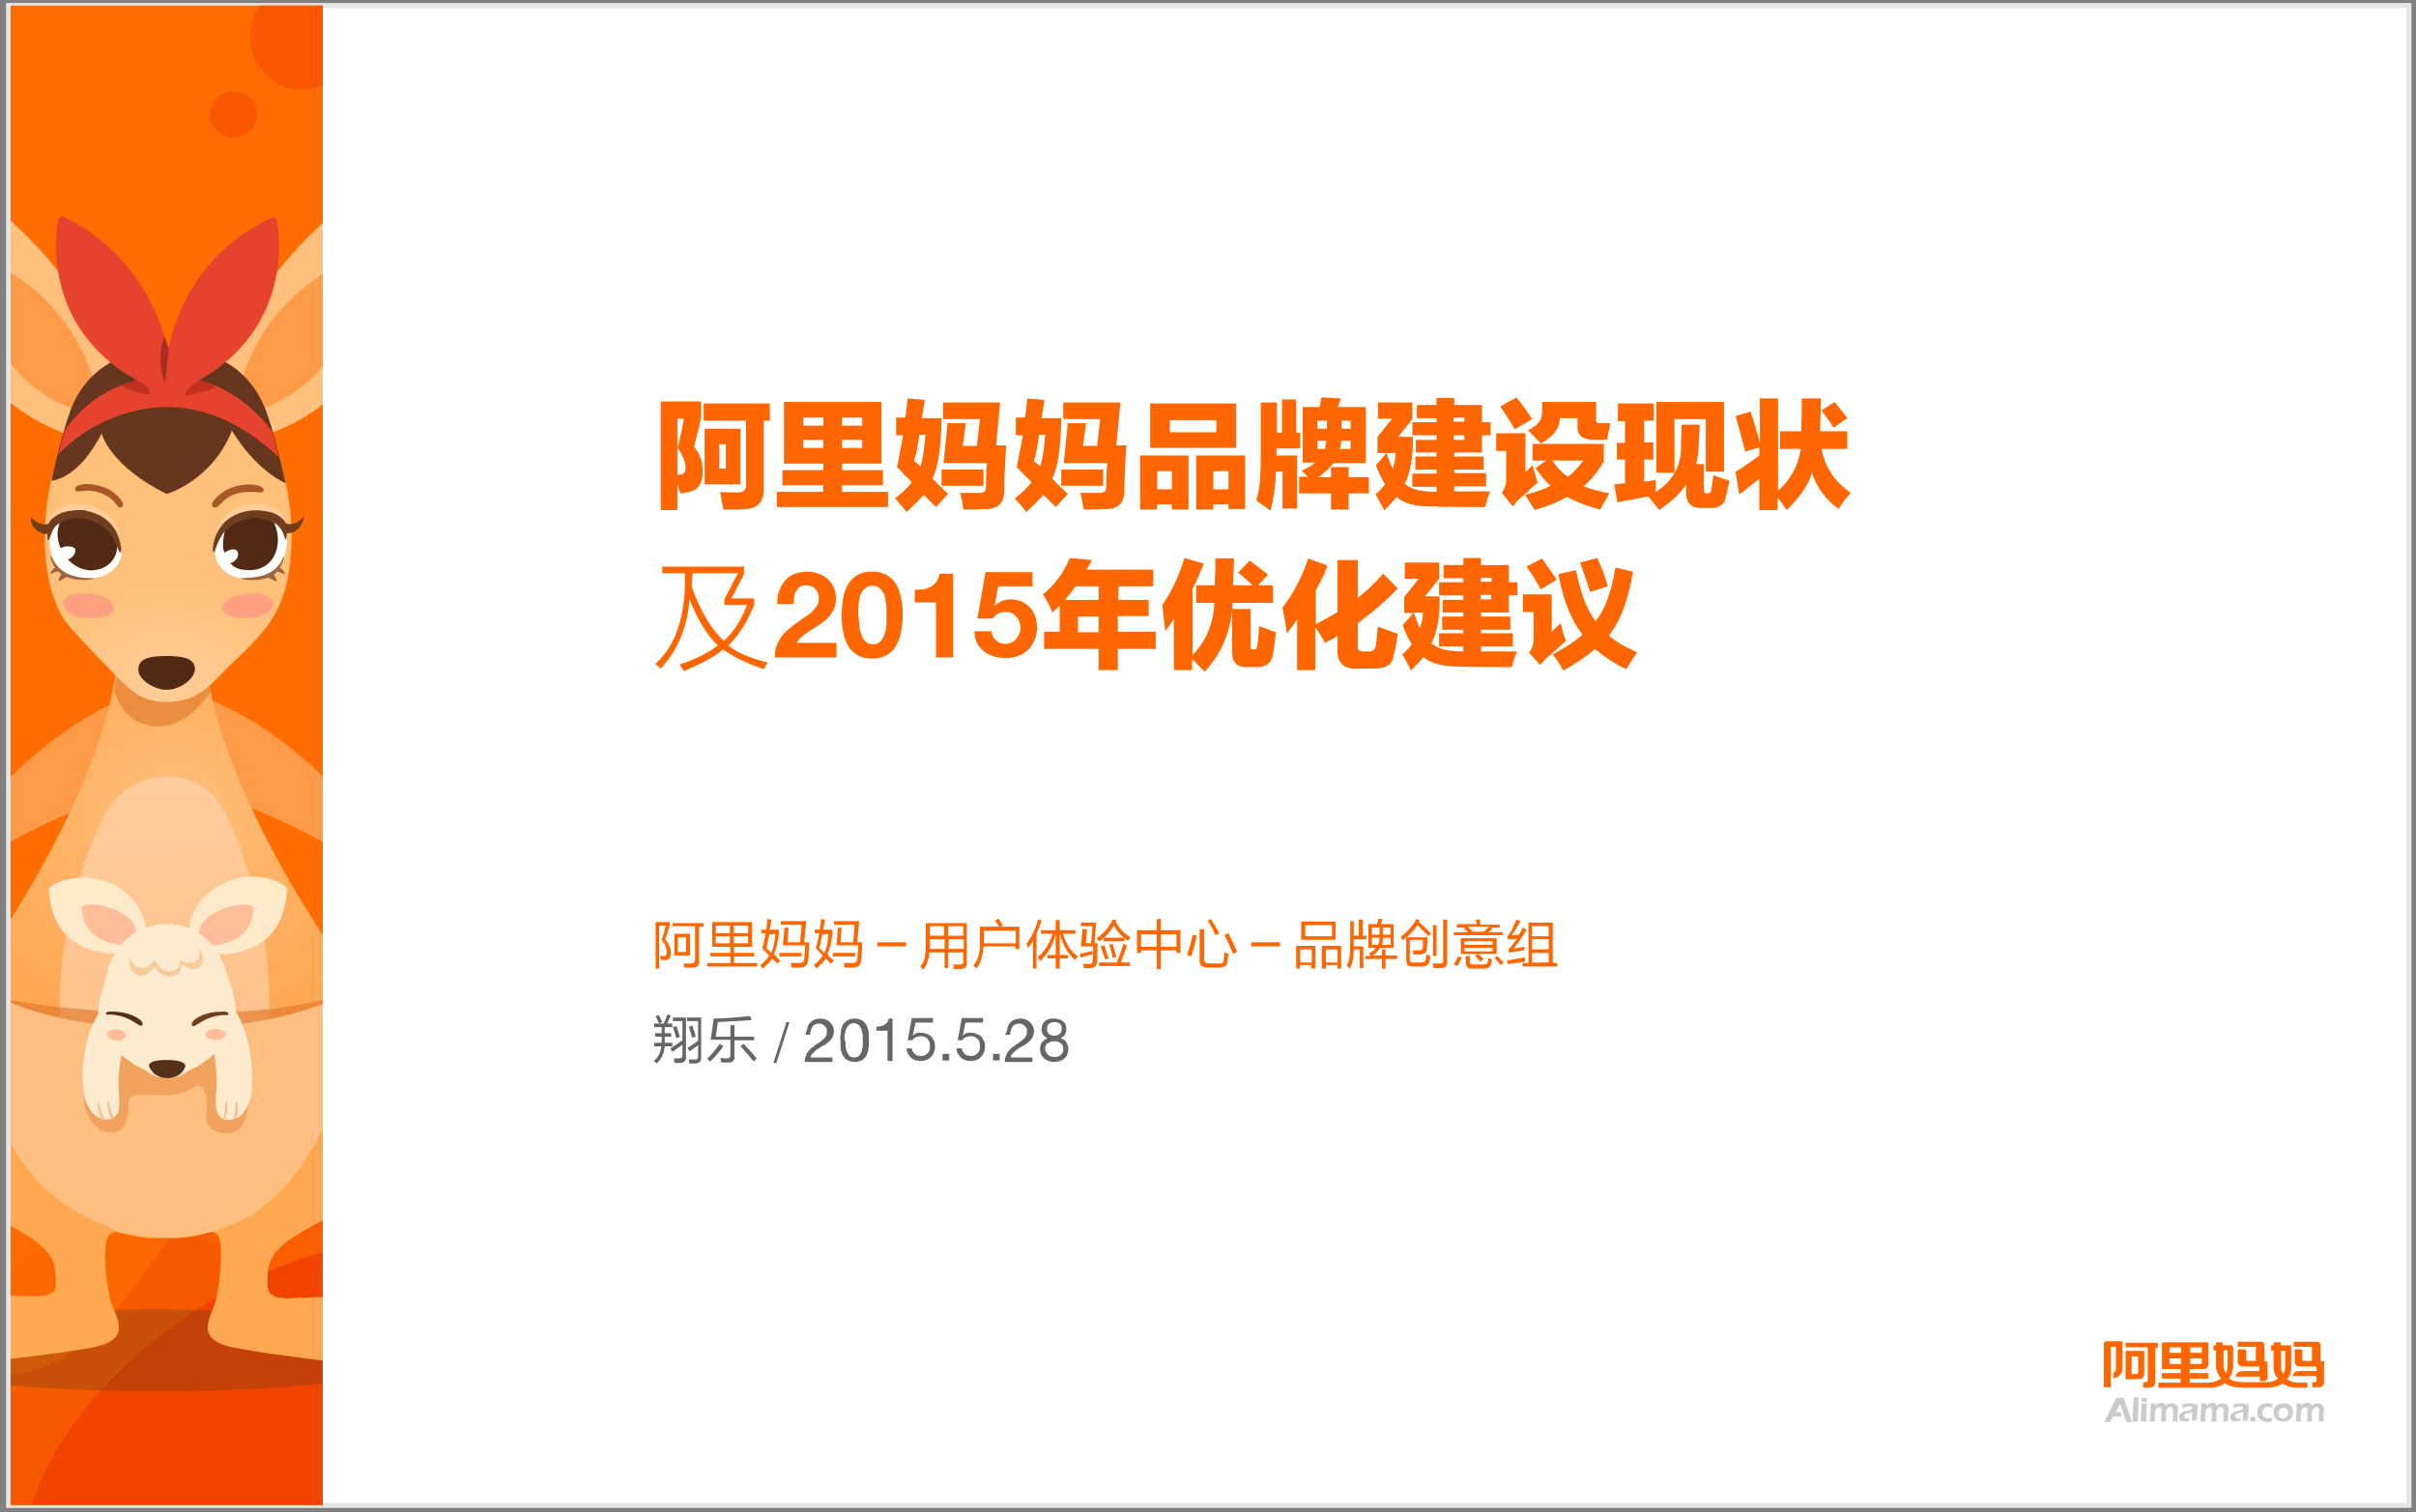 <?xml version="1.0" encoding="utf-8"?>
<!-- Generator: Adobe Illustrator 17.1.0, SVG Export Plug-In . SVG Version: 6.00 Build 0)  -->
<!DOCTYPE svg PUBLIC "-//W3C//DTD SVG 1.1//EN" "http://www.w3.org/Graphics/SVG/1.1/DTD/svg11.dtd">
<svg version="1.1" id="图层_1" xmlns="http://www.w3.org/2000/svg" xmlns:xlink="http://www.w3.org/1999/xlink" x="0px" y="0px"
	 viewBox="0 0 478.3 299.5" style="enable-background:new 0 0 478.3 299.5;" xml:space="preserve">
<rect x="0" y="0" width="478.3" height="299.5" fill="#808080" stroke="none"/>
<g id="矩形_3_10_">
	<g>
		<rect x="1.7" y="1.1" style="fill-rule:evenodd;clip-rule:evenodd;fill:#FFFFFF;" width="475.2" height="297"/>
	</g>
	<g>
		<rect x="1.7" y="1.1" style="fill:none;stroke:#E6E6E6;stroke-miterlimit:10;" width="475.2" height="297"/>
	</g>
</g>
<g>
	<path style="fill:#FF6600;" d="M137.4,88.5c1.2,1.4,1.7,3,1.7,4.7c0.1,2.5-0.9,4-3.1,4.3c-0.6,0.1-1.1,0.2-1.3,0.2l-0.6-1.9v5.2
		h-3.3V79.5h8v3.3L137.4,88.5z M134.1,82.9V94c0.2,0,0.4,0,0.6,0c0.8-0.1,1.1-0.6,1-1.8c-0.1-0.9-0.6-2.1-1.5-3.5
		c0.6-2.7,1-4.7,1.2-5.8H134.1z M139.3,83.3v-3.4h13.1v3.4h-1.2v13.2c0.1,2.8-1.1,4.2-3.6,4.3c-1.2,0.1-2.7,0.1-4.4,0.1
		c-0.2-1.2-0.5-2.4-0.6-3.5c0.7,0.1,1.7,0.1,3.2,0.1c1.4,0.1,2.1-0.5,1.9-1.9V83.3H139.3z M139.5,84.9h7.1v11h-7.1V84.9z M143.7,88
		h-1.3v4.8h1.3V88z"/>
	<path style="fill:#FF6600;" d="M155.2,91.8V79.6h19.3v12.2h-7.8v1.3h8.1v3h-8.1v1.3h9.1v3h-22v-3h9.2v-1.3h-8.1v-3h8.1v-1.3H155.2z
		 M159,82.7v1.6h4v-1.6H159z M159,88.7h4v-1.6h-4V88.7z M170.7,82.7h-4v1.6h4V82.7z M166.7,88.7h4v-1.6h-4V88.7z"/>
	<path style="fill:#FF6600;" d="M177.4,82.7h1.8c0.1-0.4,0.2-1.1,0.3-1.9c0.1-0.9,0.1-1.5,0.2-1.9l3.4,0.3c-0.2,1.3-0.4,2.5-0.6,3.6
		h3.9c-0.1,5.6-0.6,9.6-1.8,12c1.2,1.2,2.2,2.2,3.1,3l-2.4,2.6c-0.9-0.9-1.7-1.7-2.4-2.4c-0.9,1-2.1,2.1-3.4,3.4
		c-0.7-0.9-1.5-1.8-2.3-2.7c1.4-1.1,2.5-2.1,3.3-3.2c-0.2-0.3-0.7-0.8-1.4-1.4c-0.6-0.7-1.1-1.2-1.5-1.6c0.4-2,0.8-4.1,1.2-6.3h-1.4
		V82.7z M181,91.3c0.1,0.1,0.3,0.3,0.6,0.5c0.2,0.2,0.4,0.4,0.6,0.6c0.5-1.4,0.8-3.5,1-6.3h-1.2c-0.1,0.9-0.3,2.1-0.6,3.7
		C181.1,90.5,181,91,181,91.3z M186.4,93h8.3v3.2h-8.3V93z M186.8,79.7h11.2l-0.8,8.5h2c-0.1,1.1-0.2,2.9-0.3,5.5
		c-0.1,1.5-0.1,2.5-0.1,3.2c0.1,2.8-1.3,4.1-4.4,3.9c-0.7,0.1-1.9,0.1-3.6,0.1c-0.1-0.2-0.1-0.5-0.2-0.8c-0.1-0.5-0.2-1.3-0.5-2.5
		c1.2,0,2.4,0,3.6,0c1,0.1,1.5-0.3,1.5-1.1c0-0.7,0-1.9,0.1-3.8c0.1-0.4,0.1-0.8,0.1-1h-8.6l0.8-7.9h3.6l-0.6,4.5h2.8l0.6-5.3h-7.3
		V79.7z"/>
	<path style="fill:#FF6600;" d="M201.1,82.7h1.8c0.1-0.4,0.2-1.1,0.3-1.9c0.1-0.9,0.1-1.5,0.2-1.9l3.4,0.3c-0.2,1.3-0.4,2.5-0.6,3.6
		h3.9c-0.1,5.6-0.6,9.6-1.8,12c1.2,1.2,2.2,2.2,3.1,3l-2.4,2.6c-0.9-0.9-1.7-1.7-2.4-2.4c-0.9,1-2.1,2.1-3.4,3.4
		c-0.7-0.9-1.5-1.8-2.3-2.7c1.4-1.1,2.5-2.1,3.3-3.2c-0.2-0.3-0.7-0.8-1.4-1.4c-0.6-0.7-1.1-1.2-1.5-1.6c0.4-2,0.8-4.1,1.2-6.3h-1.4
		V82.7z M204.7,91.3c0.1,0.1,0.3,0.3,0.6,0.5c0.2,0.2,0.4,0.4,0.6,0.6c0.5-1.4,0.8-3.5,1-6.3h-1.2c-0.1,0.9-0.3,2.1-0.6,3.7
		C204.9,90.5,204.8,91,204.7,91.3z M210.1,93h8.3v3.2h-8.3V93z M210.6,79.7h11.2l-0.8,8.5h2c-0.1,1.1-0.2,2.9-0.3,5.5
		c-0.1,1.5-0.1,2.5-0.1,3.2c0.1,2.8-1.3,4.1-4.4,3.9c-0.7,0.1-1.9,0.1-3.6,0.1c-0.1-0.2-0.1-0.5-0.2-0.8c-0.1-0.5-0.2-1.3-0.5-2.5
		c1.2,0,2.4,0,3.6,0c1,0.1,1.5-0.3,1.5-1.1c0-0.7,0-1.9,0.1-3.8c0.1-0.4,0.1-0.8,0.1-1h-8.6l0.8-7.9h3.6l-0.6,4.5h2.8l0.6-5.3h-7.3
		V79.7z"/>
	<path style="fill:#FF6600;" d="M225.7,100.9V90.2h9.6v10.7h-3.3v-1h-2.9v1H225.7z M227.7,79.9h17v8.8h-17V79.9z M229.1,93.3v3.6
		h2.9v-3.6H229.1z M231.6,85.6h9.2v-2.4h-9.2V85.6z M236.8,100.9V90.2h9.7v10.6h-3.3v-0.9h-3v1H236.8z M240.2,93.3v3.6h3v-3.6H240.2
		z"/>
	<path style="fill:#FF6600;" d="M257.3,88.8h-4.6v1.4h4.1v10.5h-2.9v-7.3h-1.3c-0.1,2.7-0.4,5.3-1.1,7.7c-0.2-0.1-0.5-0.3-0.8-0.6
		c-0.6-0.4-1.2-0.8-2-1.4c0.4-1.3,0.6-2.5,0.7-3.6c0.1-1.1,0.2-2.8,0.2-5.2V79.7h3.2v6h1v-6.6h2.8v6.6h0.8V88.8z M257.2,97.6v-3.2
		h1.7c-0.4-0.4-0.8-0.8-1.2-1.2c1.1-0.5,2-1,2.7-1.6h-2.5V80.6h3.3c0.2-0.6,0.3-1.2,0.4-1.9l3.8,0.2c-0.1,0.6-0.3,1.2-0.6,1.7h5.6
		v11.1H264c-0.7,0.9-1.7,1.9-3,2.8h2.5v-2h3.5v2h4v3.2h-4v3.2h-3.5v-3.2H257.2z M260.8,83.3v1.6h1.9v-1.6H260.8z M262.3,88.9
		c0.1-0.5,0.2-1,0.3-1.6h-1.8v1.6H262.3z M267.4,88.9v-1.6h-1.9c0,0.6-0.1,1.1-0.3,1.6H267.4z M267.4,83.3h-1.8v1.6h1.8V83.3z"/>
	<path style="fill:#FF6600;" d="M275.6,82.9h-2.8v-3.2h6.8V83l-2.8,3.5h2.9c0.1,4-0.5,7.1-1.6,9.3c1.1,0.9,2.5,1.4,4.4,1.5
		c0.4,0.1,1.1,0.1,1.9,0.1v-1h-4.8v-2.6h4.8V93h-4.2v-2.6h4.2v-0.8h-4.1v-2.5h4.1v-0.9h-4.8v-2.6h4.8v-0.8h-3.9v-2.6h3.9v-1.4h3.5
		v1.4h5.5v3.4h1.7v2.6h-1.7v3.4h-5.5v0.8h5.8V93h-5.8v0.7h6.3v2.6h-6.3v1c3.5,0,5.9,0,7.1,0c-0.1,0.3-0.2,0.7-0.5,1.3
		c-0.2,0.9-0.4,1.5-0.5,1.8c-4.4,0-7.9,0-10.4-0.1c-3.5,0-5.8-0.6-7.1-1.9c-0.1,0.1-0.3,0.3-0.5,0.6c-0.8,0.9-1.5,1.6-2,2.1
		c-0.2-0.6-0.7-1.5-1.4-2.7c-0.1-0.2-0.2-0.4-0.3-0.5c0.7-0.6,1.4-1.3,1.9-2c-0.7-1.1-1.3-2.4-1.8-3.8l2.1-2.4h-1.8v-3.2L275.6,82.9
		z M274.5,89.7c0.5,1.5,0.9,2.5,1.2,3.1c0.4-1.1,0.6-2.1,0.6-3.1H274.5z M289.9,82.7h-2.1v0.8h2.1V82.7z M287.8,87.1h2.1v-0.9h-2.1
		V87.1z"/>
	<path style="fill:#FF6600;" d="M303.4,92.1c0.3,1.2,0.7,2.4,1,3.5c-0.6,0.4-1.3,1.1-2.3,2.1c-0.5,0.4-0.9,0.7-1.1,0.9
		c-0.2,0.2-0.5,0.5-0.8,0.8c-0.3,0.4-0.6,0.7-0.7,0.9l-2.2-2.7c0.6-0.8,0.9-1.7,0.9-2.6v-5.7h-2v-3.5h5.8v7.7
		c0.2-0.2,0.5-0.5,0.9-0.9C303,92.5,303.2,92.3,303.4,92.1z M300.2,78.7c0.1,0.1,0.2,0.3,0.4,0.5c1.2,1.5,2.1,2.8,2.7,3.8l-3.4,2
		c-0.6-1-1.5-2.5-2.9-4.5L300.2,78.7z M317.5,87.9v3.5c-1.1,1.9-2.4,3.5-4,4.9c1.5,0.6,3.2,1,5.1,1.4c-0.7,1.2-1.3,2.3-1.8,3.2
		c-2.7-0.7-4.9-1.6-6.6-2.5c-1.7,1-3.9,1.9-6.4,2.6c-0.1-0.2-0.3-0.6-0.6-1c-0.2-0.4-0.7-1.1-1.3-2c2-0.5,3.7-1.1,5.1-1.8
		c-1.1-0.9-2-2.1-3-3.5l2.1-1.5h-2.7v-3.3H317.5z M316.9,83.8h1.9c-0.2,1.1-0.5,2.2-0.6,3.2c-0.4,0.1-1.3,0.1-2.9,0.1
		c-2-0.1-3-0.9-3-2.5v-1.8h-3.5c0,2-1.3,3.7-3.8,5c-0.4-0.4-1.2-1.3-2.5-2.6c1.9-0.9,2.8-2,2.8-3.5c0-0.6,0-1.3,0-2.1h10.7v3.3
		C315.9,83.6,316.2,83.9,316.9,83.8z M307.3,91.2c0.9,1.3,1.9,2.4,3.1,3.2c0.9-0.6,1.9-1.7,3.1-3.2H307.3z"/>
	<path style="fill:#FF6600;" d="M320.3,83.3v-3.4h7.1v3.4h-1.9v4.3h1.8V91h-1.8v4.4c0.8-0.1,1.6-0.2,2.3-0.4c0,0.9,0,1.7,0,2.4
		c3.4-2.1,5.1-5.2,5-9.3c0-0.6,0-1.5,0.1-2.8c0-0.6,0-1,0-1.2h3.6c0,0.9-0.1,2.1-0.2,3.7c0,1.5-0.2,2.8-0.5,4.1h1.5v4.8
		c0,0.7,0.2,1.1,0.7,1c0.5,0.1,0.8-0.3,0.8-1c0.1-0.4,0.2-1,0.3-1.8c0.1-0.4,0.1-0.7,0.1-0.8c1.5,0.6,2.6,0.9,3.2,1.1
		c-0.1,0.2-0.1,0.5-0.2,0.8c-0.1,0.4-0.2,1.1-0.5,2.3c-0.2,1.5-1.2,2.3-3,2.3h-1.9c-2,0-3-1-3-3v-1.7c-0.9,1.5-2.6,3.2-5.3,5.1
		c-0.6-0.7-1.3-1.6-2.2-2.7c-0.6,0.1-1.6,0.3-3,0.6c-1.4,0.2-2.4,0.4-3.1,0.6l-0.6-3.6c0.4,0,1.1-0.1,1.9-0.2
		c-0.6,0.1-0.5,0.1,0.2,0V91h-1.6v-3.3h1.6v-4.3H320.3z M327.9,93.6v-14h13.4v13.8h-3.6V83h-6.2v10.6H327.9z"/>
	<path style="fill:#FF6600;" d="M352.4,88.9v-3.5h4.2c0.1-2.5,0.1-4.6,0.1-6.5h3.8c0,1.2-0.1,3.4-0.2,6.5h5.4v3.5h-5.1
		c0.7,3.6,2.6,6.5,5.8,8.7c-1.1,1.2-1.9,2.3-2.4,3.2c-2.7-2-4.4-4.4-5.3-7.2c-0.6,2.3-2.3,4.8-5,7.4c-0.6-0.8-1.1-1.6-1.8-2.5v2.5
		h-3.6v-6.2c-0.5,0.4-1.3,1-2.4,1.9c-0.7,0.6-1.3,1-1.6,1.2l-0.7-4.5c1.1-0.6,2.7-1.7,4.7-3.2v-1.6l-2.8,0.8c-0.7-2.7-1.3-5-1.9-7
		l3-0.9c0.1,0.5,0.3,1.2,0.6,2c0.6,1.9,1,3.3,1.2,4.3v-8.9h3.6v18.3c2.5-2.2,4-5,4.5-8.3H352.4z M363.2,79.6
		c0.3,0.4,0.7,0.8,1.1,1.4c0.6,0.7,1.1,1.3,1.4,1.8l-2.7,1.9c-0.6-1-1.4-2.1-2.4-3.4L363.2,79.6z"/>
	<path style="fill:#FF6600;" d="M129.7,131.5c4.1-3.6,6.1-9.6,5.9-18h-4.5v-1.3h16.2v1.5l-2.5,4.8h4.5v1.3c-1.4,3.4-3.1,6.1-5.1,8
		c1.6,1.4,4.2,2.5,7.8,3.4c-0.2,0.2-0.4,0.6-0.6,1c-0.1,0.1-0.1,0.2-0.2,0.3c-3.5-1.2-6.2-2.5-8-3.9c-1.7,1.4-4.3,2.8-7.8,4.3
		c-0.1-0.1-0.2-0.3-0.4-0.6c-0.2-0.2-0.3-0.5-0.5-0.7c3.3-1.1,5.9-2.4,7.6-3.8c-2.2-2.1-4.1-5.2-5.6-9.2c-0.4,5.7-2.4,10.3-5.8,13.9
		C130.7,132.2,130.3,131.8,129.7,131.5z M143.5,118.5l2.6-5h-9c0,0.3,0,0.7-0.1,1.3c0,0.6,0,1-0.1,1.3c1.8,5,3.9,8.5,6.4,10.8
		c1.9-1.7,3.4-4,4.6-7.1h-4.5V118.5z"/>
	<path style="fill:#FF6600;" d="M154.2,117.2c0.3-0.8,0.6-1.5,1.1-2.1c0.5-0.6,1.1-1.1,1.9-1.4s1.7-0.5,2.6-0.5
		c0.8,0,1.5,0.1,2.2,0.4c0.7,0.2,1.3,0.6,1.8,1c0.5,0.4,0.9,1,1.2,1.6s0.5,1.4,0.5,2.2c0,0.8-0.1,1.6-0.4,2.2
		c-0.3,0.6-0.6,1.1-1.1,1.6c-0.4,0.5-0.9,0.9-1.5,1.3c-0.6,0.4-1.1,0.8-1.7,1.1s-1.1,0.8-1.7,1.2s-1,0.9-1.4,1.5h7.9v2.9h-12.2
		c0-1,0.1-1.8,0.4-2.5c0.3-0.7,0.7-1.4,1.1-1.9c0.5-0.6,1-1.1,1.7-1.6c0.6-0.5,1.3-1,2-1.5c0.4-0.3,0.8-0.5,1.2-0.8
		c0.4-0.3,0.8-0.6,1.1-0.9c0.3-0.3,0.6-0.7,0.9-1.1c0.2-0.4,0.3-0.8,0.3-1.4c0-0.8-0.2-1.4-0.7-1.9c-0.5-0.5-1.1-0.7-1.8-0.7
		c-0.5,0-0.9,0.1-1.2,0.3s-0.6,0.5-0.8,0.9s-0.4,0.8-0.4,1.2c-0.1,0.5-0.1,0.9-0.1,1.3h-3.2C153.8,118.9,153.9,118,154.2,117.2z"/>
	<path style="fill:#FF6600;" d="M167.1,117.6c0.3-1.1,0.8-2,1.3-2.6c0.6-0.7,1.2-1.1,1.9-1.4s1.5-0.4,2.3-0.4c0.8,0,1.6,0.1,2.4,0.4
		c0.7,0.3,1.4,0.8,1.9,1.4c0.6,0.7,1,1.5,1.3,2.6c0.3,1.1,0.5,2.5,0.5,4.1c0,1.7-0.2,3.1-0.5,4.2c-0.3,1.1-0.8,2-1.3,2.7
		c-0.6,0.7-1.2,1.1-1.9,1.4c-0.7,0.3-1.5,0.4-2.4,0.4c-0.8,0-1.6-0.1-2.3-0.4s-1.4-0.8-1.9-1.4c-0.6-0.7-1-1.6-1.3-2.7
		c-0.3-1.1-0.5-2.5-0.5-4.2C166.7,120.1,166.8,118.7,167.1,117.6z M170.1,123.4c0,0.7,0.1,1.3,0.3,1.9c0.2,0.6,0.4,1.2,0.8,1.6
		c0.4,0.4,0.9,0.7,1.6,0.7c0.7,0,1.2-0.2,1.6-0.7c0.4-0.4,0.6-1,0.8-1.6c0.2-0.6,0.3-1.3,0.3-1.9c0-0.7,0-1.2,0-1.7c0-0.3,0-0.6,0-1
		c0-0.4,0-0.8-0.1-1.2c-0.1-0.4-0.1-0.9-0.2-1.3c-0.1-0.4-0.3-0.8-0.5-1.1c-0.2-0.3-0.5-0.6-0.8-0.8c-0.3-0.2-0.7-0.3-1.2-0.3
		c-0.5,0-0.8,0.1-1.2,0.3c-0.3,0.2-0.6,0.5-0.8,0.8s-0.4,0.7-0.5,1.1c-0.1,0.4-0.2,0.8-0.2,1.3c0,0.4-0.1,0.8-0.1,1.2
		c0,0.4,0,0.7,0,1C170,122.2,170,122.7,170.1,123.4z"/>
	<path style="fill:#FF6600;" d="M185.3,130.1v-10.8h-4.2v-2.5c0.6,0,1.2,0,1.7-0.1c0.5-0.1,1-0.3,1.5-0.5c0.4-0.3,0.8-0.6,1.1-1
		s0.5-1,0.6-1.6h2.7v16.6H185.3z"/>
	<path style="fill:#FF6600;" d="M197.6,116.2l-0.7,3.8l0,0c0.5-0.5,1-0.8,1.5-1c0.5-0.2,1.1-0.3,1.8-0.3c0.8,0,1.6,0.2,2.2,0.5
		c0.6,0.3,1.2,0.7,1.6,1.2s0.8,1.1,1,1.8c0.2,0.7,0.3,1.4,0.3,2.2c0,0.9-0.2,1.7-0.5,2.4c-0.3,0.7-0.8,1.4-1.3,1.9
		c-0.6,0.5-1.2,1-2,1.2c-0.7,0.3-1.5,0.4-2.4,0.4c-0.8,0-1.6-0.1-2.3-0.3c-0.7-0.2-1.4-0.5-2-1s-1-1-1.4-1.7
		c-0.3-0.7-0.5-1.4-0.5-2.3h3.4c0.1,0.8,0.4,1.4,0.9,1.8c0.5,0.5,1.1,0.7,1.9,0.7c0.4,0,0.8-0.1,1.2-0.3c0.4-0.2,0.7-0.4,0.9-0.7
		c0.2-0.3,0.4-0.6,0.6-1s0.2-0.8,0.2-1.2c0-0.4-0.1-0.8-0.2-1.2c-0.1-0.4-0.3-0.7-0.6-1s-0.6-0.5-0.9-0.7c-0.3-0.2-0.8-0.2-1.2-0.2
		c-0.6,0-1.1,0.1-1.5,0.3c-0.4,0.2-0.7,0.6-1.1,1h-3l1.6-9.2h9.3v2.8H197.6z"/>
	<path style="fill:#FF6600;" d="M227.4,118.8v3.2h-6.1v3.1h7.5v3.4h-7.5v4.2h-3.8v-4.2h-10.8v-3.4h3.1v-5.2
		c-0.4,0.4-0.9,0.8-1.4,1.4c-0.2-0.3-0.4-0.7-0.6-1.3c-0.6-1.1-1-1.8-1.3-2.3c2.3-1.9,4.1-4.3,5.3-7.2l4.4,0.4
		c-0.4,0.6-0.7,1.3-1.1,1.9h13.2v3.3h-6.9v2.7H227.4z M212.9,116.1c-0.6,0.9-1.3,1.8-2.1,2.7h6.7v-2.7H212.9z M213.4,122.1v3.1h4.1
		v-3.1H213.4z"/>
	<path style="fill:#FF6600;" d="M236.8,119.4v-3.5h3.7c0-0.7,0-1.7,0.1-3c0-1.1,0-1.9,0-2.3h3.7c0,1.1-0.1,2.7-0.2,5
		c0.1-1.7,0.1-1.6,0,0.3h3.9c-1.4-1.2-2.3-2.1-2.9-2.5l2.3-2.4c0.4,0.3,0.9,0.7,1.7,1.3c0.9,0.7,1.6,1.2,1.9,1.5l-1.9,2.1h2.9v3.5
		h-8c-0.2,5.3-2,9.8-5.5,13.6c-0.8-0.8-1.6-1.6-2.5-2.5v2.2h-3.6v-10.1c-0.2,0.2-0.5,0.6-0.8,1.2c-0.4,0.5-0.7,0.9-0.9,1.2
		c-0.2-1.9-0.4-3.6-0.6-5.2c1.9-2.7,3.3-5.8,4.4-9.3l3.8,1.1c-0.6,1.7-1.4,3.4-2.2,5v13.1c2.7-2.8,4.1-6.2,4.3-10.3H236.8z
		 M243.9,120.6h3.7v7.3c-0.1,0.6,0.1,0.8,0.6,0.7c0.4,0.1,0.7-0.2,0.7-0.8c0.2-1.2,0.3-2.5,0.4-3.8c0.2,0.1,0.6,0.2,1.2,0.4
		c1,0.4,1.7,0.7,2.1,0.8c-0.2,1.9-0.4,3.3-0.6,4.4c-0.3,1.7-1.4,2.6-3.3,2.5h-1.8c-2,0.1-3-1-3-3.1V120.6z"/>
	<path style="fill:#FF6600;" d="M260.4,132.7h-3.6v-10c-0.2,0.2-0.5,0.6-0.8,1.1c-0.5,0.7-0.9,1.2-1.2,1.6c-0.1-0.2-0.1-0.7-0.2-1.2
		c-0.1-0.8-0.4-2.1-0.7-3.9c2.1-2.7,3.8-5.9,5.1-9.7l3.8,1.4c-0.6,1.7-1.4,3.3-2.3,4.9v6.7c1.5-0.8,3-1.6,4.3-2.4v-10.3h4v7.5
		c1.9-1.5,3.6-3.1,5-4.8l2.9,2.9c-2.2,2.4-4.9,4.7-7.9,6.9v4.5c-0.1,0.8,0.3,1.2,1.2,1.1h0.7c1.1,0.1,1.6-0.4,1.7-1.4
		c0-0.1,0-0.4,0.1-0.7c0.1-1.2,0.2-2.1,0.3-2.8c1.7,0.6,3,1.1,3.9,1.4c0,0.2,0,0.4-0.1,0.7c-0.2,1.6-0.5,2.8-0.7,3.6
		c-0.2,1.9-1.7,2.7-4.5,2.6h-2.5c-2.9,0.2-4.3-1.1-4.1-4v-2.5c-0.4,0.3-1.1,0.7-1.9,1.1c-0.2,0.1-0.4,0.2-0.6,0.3
		c-0.7-1.2-1.3-2.3-1.9-3.1V132.7z"/>
	<path style="fill:#FF6600;" d="M280.9,114.6h-2.8v-3.2h6.8v3.2l-2.8,3.5h2.9c0.1,4-0.5,7.1-1.6,9.3c1.1,0.9,2.5,1.4,4.4,1.5
		c0.4,0.1,1.1,0.1,1.9,0.1v-1h-4.8v-2.6h4.8v-0.7h-4.2v-2.6h4.2v-0.8h-4.1v-2.5h4.1v-0.9h-4.8v-2.6h4.8v-0.8h-3.9v-2.6h3.9v-1.4h3.5
		v1.4h5.5v3.4h1.7v2.6h-1.7v3.4h-5.5v0.8h5.8v2.6h-5.8v0.7h6.3v2.6h-6.3v1c3.5,0,5.9,0,7.1,0c-0.1,0.3-0.2,0.7-0.5,1.3
		c-0.2,0.9-0.4,1.5-0.5,1.8c-4.4,0-7.9,0-10.4-0.1c-3.5,0-5.8-0.7-7.1-1.9c-0.1,0.1-0.3,0.3-0.5,0.6c-0.8,0.9-1.5,1.6-2,2.1
		c-0.2-0.6-0.7-1.5-1.4-2.7c-0.1-0.2-0.2-0.4-0.3-0.5c0.7-0.6,1.4-1.3,1.9-2c-0.7-1.1-1.3-2.4-1.8-3.8l2.1-2.4h-1.8v-3.2
		L280.9,114.6z M279.9,121.3c0.5,1.5,0.9,2.5,1.2,3.1c0.4-1.1,0.6-2.1,0.6-3.1H279.9z M295.3,114.4h-2.1v0.8h2.1V114.4z
		 M293.1,118.7h2.1v-0.9h-2.1V118.7z"/>
	<path style="fill:#FF6600;" d="M309,123.4c0.3,1.4,0.6,2.5,1,3.5c-1.4,1.3-2.6,2.4-3.6,3.2c-0.5,0.5-1,1-1.5,1.6l-2.2-2.5
		c0.6-0.7,0.9-1.5,0.9-2.5v-5.5h-2.1v-3.5h5.7v7.5c0.1-0.2,0.4-0.5,0.7-0.8C308.4,124,308.7,123.7,309,123.4z M305.3,110.6
		c0.5,0.7,1.2,1.8,2.2,3.2c0.3,0.4,0.6,0.8,0.7,1l-3.2,1.9c-0.8-1.5-1.7-3-2.8-4.5L305.3,110.6z M323.3,113.2
		c-1,5.8-2.6,10-4.8,12.6c1.1,1.1,3,2.2,5.6,3.4c-0.3,0.4-0.9,1.3-1.7,2.6c-0.2,0.4-0.4,0.6-0.5,0.7c-2.5-1.2-4.5-2.6-6.1-4
		c-1.6,1.4-3.7,2.8-6.3,4.3c-0.7-1.3-1.4-2.4-2.1-3.2c2.4-1.3,4.4-2.6,5.9-3.9c-2.2-2.8-3.8-6.8-4.8-12l3.5-0.8
		c0.9,4.6,2.2,8,3.9,10.1c1.8-2.2,3.1-5.7,3.9-10.6L323.3,113.2z M316.2,110.5c0.9,1.9,1.6,3.8,2.1,5.6l-3.5,1.1
		c-0.3-1-0.8-2.4-1.5-4.4c-0.2-0.6-0.3-1.1-0.5-1.4L316.2,110.5z"/>
</g>
<g>
	<path style="fill:#666666;" d="M129.7,204.6h1.3v-1.2h-1.5v-0.7h1.9c0.3-0.6,0.5-1.2,0.7-1.8l0.7,0.2c-0.3,0.7-0.6,1.2-0.7,1.6h1
		v0.7h-1.5v1.2h1.3v0.7h-1.3v0.8c0,0.2,0,0.3,0,0.4h1.5v0.7h-1.5c-0.1,1.3-0.6,2.5-1.6,3.4c-0.2-0.2-0.4-0.4-0.6-0.5
		c0.9-0.7,1.4-1.6,1.5-2.9h-1.4v-0.7h1.5c0-0.1,0-0.3,0-0.4v-0.8h-1.3V204.6z M129.8,201.2l0.6-0.2c0.3,0.5,0.5,1,0.7,1.4l-0.6,0.3
		C130.2,202.1,130,201.6,129.8,201.2z M135.1,202.2h-1.9v-0.7h2.6v7.7c0.1,0.9-0.4,1.3-1.3,1.3c-0.2,0-0.6,0-1,0c0,0,0-0.1,0-0.2
		c0-0.3-0.1-0.5-0.1-0.7c0.3,0,0.6,0,1,0c0.5,0,0.7-0.2,0.7-0.6v-2.1c-0.2,0.2-0.6,0.4-1,0.7s-0.8,0.6-1,0.7l-0.4-0.7
		c0.5-0.3,1.3-0.8,2.4-1.6V202.2z M133.2,203.4l0.7-0.2c0.2,0.5,0.4,1.2,0.7,2.1l-0.7,0.3C133.7,204.9,133.5,204.2,133.2,203.4z
		 M138.1,202.2h-2.1v-0.7h2.8v7.8c0.1,0.9-0.4,1.3-1.3,1.3c-0.4,0-0.8,0-1,0c0-0.1-0.1-0.3-0.1-0.6c0,0.1,0,0,0-0.2
		c0.3,0,0.7,0,1.1,0c0.5,0.1,0.7-0.2,0.7-0.6v-2.2c-0.8,0.6-1.4,1-1.7,1.2l-0.4-0.7c0.7-0.4,1.4-0.9,2.1-1.4V202.2z M136.4,203.3
		l0.7-0.2c0,0.2,0.1,0.5,0.3,1c0.2,0.5,0.3,0.9,0.3,1.2l-0.7,0.2C136.8,204.7,136.6,204,136.4,203.3z"/>
	<path style="fill:#666666;" d="M142.5,206.7l0.7,0.5c-0.9,1.2-1.7,2.2-2.6,3c-0.2-0.2-0.4-0.3-0.6-0.5
		C140.9,208.8,141.7,207.8,142.5,206.7z M141.3,201.7c1.8,0,4.2-0.2,7.2-0.5l0.3,0.8c-2.5,0.2-4.7,0.3-6.7,0.4l-0.4,2.9h2.9V203h0.8
		v2.3h3.9v0.7h-3.9v3.1c0.1,0.9-0.4,1.4-1.3,1.3c-0.6,0-1.1,0-1.3,0c-0.1-0.3-0.1-0.6-0.2-0.9c0.7,0.1,1.1,0.1,1.3,0.1
		c0.5,0,0.7-0.2,0.7-0.7v-3h-3.9L141.3,201.7z M147.2,206.7c0.9,0.9,1.8,1.9,2.6,2.9l-0.6,0.6c-0.7-0.9-1.6-1.9-2.6-3L147.2,206.7z"
		/>
</g>
<g>
	<path style="fill:#666666;" d="M153.1,210.5l2.6-8.1h0.6l-2.6,8.1H153.1z"/>
	<path style="fill:#666666;" d="M159.9,203.4c0.1-0.4,0.3-0.7,0.5-0.9s0.5-0.5,0.9-0.6s0.7-0.2,1.2-0.2c0.4,0,0.7,0.1,1,0.2
		c0.3,0.1,0.6,0.3,0.8,0.5s0.4,0.5,0.6,0.8c0.1,0.3,0.2,0.6,0.2,1c0,0.4-0.1,0.7-0.2,1c-0.1,0.3-0.3,0.5-0.5,0.8
		c-0.2,0.2-0.4,0.4-0.7,0.6c-0.2,0.2-0.5,0.4-0.8,0.5c-0.3,0.2-0.5,0.3-0.8,0.5c-0.3,0.2-0.5,0.3-0.7,0.5c-0.2,0.2-0.4,0.4-0.6,0.6
		c-0.2,0.2-0.3,0.4-0.3,0.7h4.3v0.9h-5.5c0-0.5,0.1-0.9,0.3-1.3c0.1-0.4,0.3-0.7,0.5-0.9c0.2-0.3,0.5-0.5,0.7-0.7
		c0.3-0.2,0.6-0.4,0.8-0.6c0.4-0.2,0.7-0.4,0.9-0.6c0.3-0.2,0.5-0.4,0.7-0.6c0.2-0.2,0.3-0.4,0.4-0.6c0.1-0.2,0.1-0.5,0.1-0.8
		c0-0.2,0-0.4-0.1-0.6c-0.1-0.2-0.2-0.3-0.4-0.5c-0.1-0.1-0.3-0.2-0.5-0.3c-0.2-0.1-0.4-0.1-0.6-0.1c-0.3,0-0.5,0.1-0.8,0.2
		c-0.2,0.1-0.4,0.3-0.5,0.5s-0.2,0.4-0.3,0.7c-0.1,0.2-0.1,0.5-0.1,0.8h-1C159.7,204.2,159.8,203.8,159.9,203.4z"/>
	<path style="fill:#666666;" d="M166.4,205c0-0.3,0.1-0.7,0.1-1s0.2-0.6,0.3-0.9c0.1-0.3,0.3-0.5,0.5-0.7s0.5-0.4,0.8-0.5
		c0.3-0.1,0.7-0.2,1.1-0.2s0.8,0.1,1.1,0.2c0.3,0.1,0.6,0.3,0.8,0.5s0.4,0.5,0.5,0.7s0.2,0.6,0.3,0.9s0.1,0.6,0.1,1c0,0.3,0,0.7,0,1
		c0,0.3,0,0.6,0,1c0,0.3-0.1,0.7-0.1,1c-0.1,0.3-0.2,0.6-0.3,0.9s-0.3,0.5-0.5,0.7c-0.2,0.2-0.5,0.4-0.8,0.5
		c-0.3,0.1-0.7,0.2-1.1,0.2c-0.4,0-0.8-0.1-1.1-0.2c-0.3-0.1-0.6-0.3-0.8-0.5c-0.2-0.2-0.4-0.5-0.5-0.7c-0.1-0.3-0.2-0.6-0.3-0.9
		c-0.1-0.3-0.1-0.6-0.1-1c0-0.3,0-0.7,0-1C166.3,205.6,166.3,205.3,166.4,205z M167.4,207c0,0.4,0.1,0.8,0.2,1.1
		c0.1,0.3,0.3,0.6,0.5,0.9s0.6,0.4,1,0.4s0.8-0.1,1-0.4c0.2-0.2,0.4-0.5,0.5-0.9c0.1-0.3,0.2-0.7,0.2-1.1c0-0.4,0-0.7,0-1.1
		c0-0.2,0-0.4,0-0.7c0-0.2,0-0.5-0.1-0.7c0-0.2-0.1-0.5-0.2-0.7c-0.1-0.2-0.2-0.4-0.3-0.6c-0.1-0.2-0.3-0.3-0.5-0.4
		s-0.4-0.2-0.7-0.2s-0.5,0.1-0.7,0.2c-0.2,0.1-0.4,0.3-0.5,0.4c-0.1,0.2-0.2,0.4-0.3,0.6c-0.1,0.2-0.1,0.5-0.2,0.7
		c0,0.2-0.1,0.5-0.1,0.7c0,0.2,0,0.5,0,0.7C167.4,206.2,167.4,206.6,167.4,207z"/>
	<path style="fill:#666666;" d="M175.7,210.1v-6h-2.2v-0.8c0.3,0,0.6,0,0.8-0.1c0.3,0,0.5-0.1,0.7-0.2c0.2-0.1,0.4-0.3,0.6-0.5
		s0.3-0.5,0.3-0.8h0.8v8.4H175.7z"/>
	<path style="fill:#666666;" d="M181.2,202.7l-0.5,2.4l0,0c0.2-0.2,0.4-0.4,0.7-0.5c0.3-0.1,0.6-0.1,0.9-0.1c0.4,0,0.7,0.1,1.1,0.2
		c0.3,0.1,0.6,0.3,0.9,0.5c0.2,0.2,0.4,0.5,0.6,0.9s0.2,0.8,0.2,1.3c0,0.4-0.1,0.7-0.2,1c-0.1,0.3-0.3,0.6-0.6,0.9
		c-0.2,0.3-0.6,0.5-0.9,0.6s-0.8,0.2-1.3,0.2c-0.4,0-0.7-0.1-1-0.2c-0.3-0.1-0.6-0.3-0.8-0.5c-0.2-0.2-0.4-0.5-0.6-0.8
		s-0.2-0.6-0.2-1h1c0,0.2,0.1,0.4,0.2,0.6c0.1,0.2,0.2,0.3,0.4,0.5s0.3,0.2,0.5,0.3s0.4,0.1,0.7,0.1c0.2,0,0.5,0,0.7-0.1
		s0.4-0.2,0.6-0.4s0.3-0.4,0.4-0.6c0.1-0.2,0.1-0.5,0.1-0.9c0-0.3,0-0.5-0.1-0.8c-0.1-0.2-0.2-0.4-0.4-0.6c-0.2-0.2-0.4-0.3-0.6-0.4
		c-0.2-0.1-0.5-0.1-0.8-0.1c-0.3,0-0.6,0.1-0.9,0.2c-0.3,0.1-0.5,0.3-0.7,0.6l-0.9,0l0.8-4.4h4.2v0.9H181.2z"/>
	<path style="fill:#666666;" d="M187.9,208.7v1.3h-1.3v-1.3H187.9z"/>
	<path style="fill:#666666;" d="M191.1,202.7l-0.5,2.4l0,0c0.2-0.2,0.4-0.4,0.7-0.5c0.3-0.1,0.6-0.1,0.9-0.1c0.4,0,0.7,0.1,1.1,0.2
		c0.3,0.1,0.6,0.3,0.9,0.5c0.2,0.2,0.4,0.5,0.6,0.9s0.2,0.8,0.2,1.3c0,0.4-0.1,0.7-0.2,1c-0.1,0.3-0.3,0.6-0.6,0.9
		c-0.2,0.3-0.6,0.5-0.9,0.6s-0.8,0.2-1.3,0.2c-0.4,0-0.7-0.1-1-0.2c-0.3-0.1-0.6-0.3-0.8-0.5c-0.2-0.2-0.4-0.5-0.6-0.8
		s-0.2-0.6-0.2-1h1c0,0.2,0.1,0.4,0.2,0.6c0.1,0.2,0.2,0.3,0.4,0.5s0.3,0.2,0.5,0.3s0.4,0.1,0.7,0.1c0.2,0,0.5,0,0.7-0.1
		s0.4-0.2,0.6-0.4s0.3-0.4,0.4-0.6c0.1-0.2,0.1-0.5,0.1-0.9c0-0.3,0-0.5-0.1-0.8c-0.1-0.2-0.2-0.4-0.4-0.6c-0.2-0.2-0.4-0.3-0.6-0.4
		c-0.2-0.1-0.5-0.1-0.8-0.1c-0.3,0-0.6,0.1-0.9,0.2c-0.3,0.1-0.5,0.3-0.7,0.6l-0.9,0l0.8-4.4h4.2v0.9H191.1z"/>
	<path style="fill:#666666;" d="M197.9,208.7v1.3h-1.3v-1.3H197.9z"/>
	<path style="fill:#666666;" d="M199.5,203.4c0.1-0.4,0.3-0.7,0.5-0.9s0.5-0.5,0.9-0.6s0.7-0.2,1.2-0.2c0.4,0,0.7,0.1,1,0.2
		c0.3,0.1,0.6,0.3,0.8,0.5s0.4,0.5,0.6,0.8c0.1,0.3,0.2,0.6,0.2,1c0,0.4-0.1,0.7-0.2,1c-0.1,0.3-0.3,0.5-0.5,0.8
		c-0.2,0.2-0.4,0.4-0.7,0.6c-0.2,0.2-0.5,0.4-0.8,0.5c-0.3,0.2-0.5,0.3-0.8,0.5c-0.3,0.2-0.5,0.3-0.7,0.5c-0.2,0.2-0.4,0.4-0.6,0.6
		c-0.2,0.2-0.3,0.4-0.3,0.7h4.3v0.9h-5.5c0-0.5,0.1-0.9,0.3-1.3c0.1-0.4,0.3-0.7,0.5-0.9c0.2-0.3,0.5-0.5,0.7-0.7
		c0.3-0.2,0.6-0.4,0.8-0.6c0.4-0.2,0.7-0.4,0.9-0.6c0.3-0.2,0.5-0.4,0.7-0.6c0.2-0.2,0.3-0.4,0.4-0.6c0.1-0.2,0.1-0.5,0.1-0.8
		c0-0.2,0-0.4-0.1-0.6c-0.1-0.2-0.2-0.3-0.4-0.5c-0.1-0.1-0.3-0.2-0.5-0.3c-0.2-0.1-0.4-0.1-0.6-0.1c-0.3,0-0.5,0.1-0.8,0.2
		c-0.2,0.1-0.4,0.3-0.5,0.5s-0.2,0.4-0.3,0.7c-0.1,0.2-0.1,0.5-0.1,0.8h-1C199.4,204.2,199.4,203.8,199.5,203.4z"/>
	<path style="fill:#666666;" d="M206.4,202.9c0.1-0.3,0.3-0.5,0.5-0.7s0.5-0.3,0.8-0.4s0.6-0.1,0.9-0.1c0.5,0,0.9,0.1,1.2,0.2
		c0.3,0.1,0.6,0.3,0.8,0.5c0.2,0.2,0.4,0.4,0.4,0.7c0.1,0.3,0.1,0.5,0.1,0.8c0,0.4-0.1,0.7-0.3,1c-0.2,0.3-0.5,0.5-0.8,0.7
		c0.5,0.2,0.9,0.4,1.1,0.8s0.4,0.8,0.4,1.3c0,0.4-0.1,0.8-0.2,1.1c-0.1,0.3-0.3,0.6-0.6,0.8c-0.2,0.2-0.5,0.4-0.9,0.5
		c-0.3,0.1-0.7,0.2-1.1,0.2c-0.4,0-0.8-0.1-1.1-0.2c-0.3-0.1-0.7-0.3-0.9-0.5s-0.5-0.5-0.6-0.8c-0.1-0.3-0.2-0.7-0.2-1.1
		c0-0.5,0.1-0.9,0.4-1.3c0.3-0.4,0.6-0.6,1.1-0.8c-0.4-0.1-0.6-0.4-0.9-0.7c-0.2-0.3-0.3-0.7-0.3-1.1
		C206.2,203.4,206.3,203.1,206.4,202.9z M207.5,208.9c0.3,0.3,0.8,0.4,1.3,0.4c0.3,0,0.5,0,0.7-0.1s0.4-0.2,0.5-0.3s0.3-0.3,0.4-0.5
		c0.1-0.2,0.1-0.4,0.1-0.7c0-0.2,0-0.4-0.1-0.6c-0.1-0.2-0.2-0.4-0.4-0.5s-0.3-0.3-0.6-0.3c-0.2-0.1-0.4-0.1-0.7-0.1
		c-0.2,0-0.5,0-0.7,0.1c-0.2,0.1-0.4,0.2-0.6,0.3c-0.2,0.1-0.3,0.3-0.4,0.5c-0.1,0.2-0.1,0.4-0.1,0.7
		C207,208.2,207.2,208.6,207.5,208.9z M207.4,204.4c0.1,0.2,0.2,0.3,0.3,0.4c0.1,0.1,0.3,0.2,0.5,0.2c0.2,0.1,0.4,0.1,0.6,0.1
		c0.4,0,0.7-0.1,1-0.4c0.3-0.2,0.4-0.6,0.4-1s-0.1-0.8-0.4-1s-0.6-0.3-1-0.3c-0.2,0-0.4,0-0.6,0.1s-0.3,0.1-0.5,0.2
		c-0.1,0.1-0.2,0.2-0.3,0.4s-0.1,0.3-0.1,0.6C207.3,204.1,207.3,204.3,207.4,204.4z"/>
</g>
<g>
	<path style="fill:#FF6600;" d="M132.8,188.6c0,1-0.3,1.5-1,1.5c-0.3,0-0.6,0-1,0c0,0,0-0.1,0-0.1c0-0.3-0.1-0.5-0.1-0.7
		c0.1,0,0.2,0,0.3,0c0.2,0,0.4,0,0.5,0c0.4,0,0.5-0.3,0.5-0.8c0-0.7-0.3-1.5-1-2.4c0.2-0.6,0.5-1.5,0.8-2.8h-1.3v8.5h-0.7v-9.2h2.8
		v0.7c-0.5,1.5-0.8,2.4-0.9,2.7C132.5,187,132.8,187.8,132.8,188.6z M133.2,182.8h6.1v0.7h-0.9v6.7c0.1,1-0.4,1.5-1.4,1.4
		c-0.3,0-0.8,0-1.5,0c0-0.1-0.1-0.3-0.1-0.5c-0.1-0.2-0.1-0.3-0.1-0.3c0.4,0,0.9,0,1.5,0c0.5,0,0.8-0.2,0.8-0.7v-6.7h-4.5V182.8z
		 M133.5,184.9h3.1v4.3h-3.1V184.9z M134.2,185.6v2.9h1.6v-2.9H134.2z"/>
	<path style="fill:#FF6600;" d="M140.6,188.7h4v-1.2h-3.6v-4.9h7.9v4.9h-3.6v1.2h4v0.7h-4v1.3h4.6v0.7H140v-0.7h4.6v-1.3h-4V188.7z
		 M141.7,183.3v1.5h2.8v-1.5H141.7z M141.7,185.4v1.4h2.8v-1.4H141.7z M148.1,183.3h-2.8v1.5h2.8V183.3z M145.3,185.4v1.4h2.8v-1.4
		H145.3z"/>
	<path style="fill:#FF6600;" d="M154.5,190.3l-0.6,0.5c-0.2-0.1-0.4-0.3-0.7-0.7c-0.1-0.1-0.2-0.2-0.3-0.3c-0.4,0.6-1,1.2-1.9,2
		c-0.1-0.2-0.3-0.4-0.5-0.7c0.7-0.5,1.3-1.1,1.8-1.9c-0.2-0.1-0.4-0.4-0.7-0.7c-0.3-0.3-0.5-0.5-0.7-0.7c0.2-0.6,0.4-1.6,0.7-3h-0.9
		v-0.7h1c0.1-0.4,0.1-1,0.2-1.7c0-0.2,0-0.3,0-0.4l0.8,0.1c0,0.3-0.1,0.7-0.2,1.2c-0.1,0.4-0.1,0.6-0.1,0.8h1.8v0.7
		c-0.2,1.8-0.5,3.2-1,4.1C153.7,189.5,154.1,189.9,154.5,190.3z M153.5,185h-1.2c-0.2,1.1-0.4,2-0.6,2.8c0.2,0.1,0.4,0.3,0.7,0.6
		c0.1,0.1,0.2,0.2,0.3,0.3C153.1,187.7,153.4,186.5,153.5,185z M154.3,188.7h4.4v0.7h-4.4V188.7z M156.1,183.8l-0.2,2.8h2.5l0.3-3.5
		h-4.1v-0.7h5l-0.4,4.2h1c-0.1,1.7-0.1,2.9-0.2,3.5c-0.1,1-0.6,1.5-1.7,1.5c-0.7,0-1.2,0-1.6,0c0-0.2-0.1-0.4-0.1-0.6
		c0-0.1,0-0.2,0-0.3c0.2,0,0.8,0,1.7,0c0.6,0,0.9-0.3,0.9-0.8c0.1-0.5,0.1-1.4,0.2-2.7H155l0.3-3.5H156.1z"/>
	<path style="fill:#FF6600;" d="M165.1,190.3l-0.6,0.5c-0.2-0.1-0.4-0.3-0.7-0.7c-0.1-0.1-0.2-0.2-0.3-0.3c-0.4,0.6-1,1.2-1.9,2
		c-0.1-0.2-0.3-0.4-0.5-0.7c0.7-0.5,1.3-1.1,1.8-1.9c-0.2-0.1-0.4-0.4-0.7-0.7c-0.3-0.3-0.5-0.5-0.7-0.7c0.2-0.6,0.4-1.6,0.7-3h-0.9
		v-0.7h1c0.1-0.4,0.1-1,0.2-1.7c0-0.2,0-0.3,0-0.4l0.8,0.1c0,0.3-0.1,0.7-0.2,1.2c-0.1,0.4-0.1,0.6-0.1,0.8h1.8v0.7
		c-0.2,1.8-0.5,3.2-1,4.1C164.2,189.5,164.7,189.9,165.1,190.3z M164,185h-1.2c-0.2,1.1-0.4,2-0.6,2.8c0.2,0.1,0.4,0.3,0.7,0.6
		c0.1,0.1,0.2,0.2,0.3,0.3C163.7,187.7,163.9,186.5,164,185z M164.9,188.7h4.4v0.7h-4.4V188.7z M166.6,183.8l-0.2,2.8h2.5l0.3-3.5
		h-4.1v-0.7h5l-0.4,4.2h1c-0.1,1.7-0.1,2.9-0.2,3.5c-0.1,1-0.6,1.5-1.7,1.5c-0.7,0-1.2,0-1.6,0c0-0.2-0.1-0.4-0.1-0.6
		c0-0.1,0-0.2,0-0.3c0.2,0,0.8,0,1.7,0c0.6,0,0.9-0.3,0.9-0.8c0.1-0.5,0.1-1.4,0.2-2.7h-4.3l0.3-3.5H166.6z"/>
	<path style="fill:#FF6600;" d="M173.7,187.4v-0.8h5.7v0.8H173.7z"/>
	<path style="fill:#FF6600;" d="M187.8,191.7H187v-3.1H184c-0.1,1.3-0.5,2.5-1.2,3.4c0,0-0.1-0.1-0.1-0.1c-0.2-0.2-0.4-0.4-0.5-0.5
		c0.5-0.6,0.8-1.2,0.9-1.9c0.1-0.7,0.2-1.8,0.2-3.5v-3.2h8.1v7.8c0.1,0.9-0.4,1.3-1.4,1.3c-0.4,0-0.8,0-1.2,0c0,0,0-0.1,0-0.2
		c0-0.3-0.1-0.5-0.1-0.7c0.1,0,0.3,0,0.6,0c0.3,0,0.6,0,0.7,0c0.5,0,0.8-0.2,0.7-0.7v-1.7h-3V191.7z M184.1,186c0,0.7,0,1.4,0,1.9
		h2.9V186H184.1z M184.1,183.4v1.9h2.8v-1.9H184.1z M190.7,183.4h-3v1.9h3V183.4z M187.8,186v1.9h3V186H187.8z"/>
	<path style="fill:#FF6600;" d="M197,182.3l0.7-0.4c0.1,0.1,0.2,0.3,0.3,0.5c0.2,0.4,0.4,0.6,0.5,0.8l-0.5,0.3h3.8v4.4H201v-0.5
		h-6.3c-0.1,1.8-0.5,3.2-1.4,4.4c-0.1-0.1-0.2-0.2-0.3-0.3c-0.1-0.1-0.2-0.2-0.3-0.3c0.9-1,1.4-2.6,1.3-4.8v-2.9h3.8
		c-0.1-0.1-0.1-0.2-0.2-0.4C197.3,182.8,197.1,182.5,197,182.3z M194.8,184.3v2.2v0.3h6.3v-2.5H194.8z"/>
	<path style="fill:#FF6600;" d="M203.2,186.9c1-1.3,1.8-2.9,2.3-4.8l0.7,0.2c-0.3,0.9-0.6,1.8-1,2.6v6.9h-0.7v-5.5
		c-0.1,0.1-0.2,0.3-0.3,0.5c-0.1,0.2-0.3,0.5-0.7,0.9c0,0-0.1-0.1-0.1-0.3C203.3,187.1,203.3,186.9,203.2,186.9z M205.4,189.6
		c1.4-1.2,2.4-2.8,3-4.7h-2.3v-0.7h2.9v-2h0.8v2h3.1v0.7h-2.5c0.7,2.1,1.6,3.5,3,4.5c-0.1,0.1-0.3,0.4-0.6,0.7
		c-1.5-1.4-2.4-3.1-3-5.2v4.2h1.6v0.7h-1.6v2H209v-2h-1.6v-0.7h1.6v-4.2c-0.4,2-1.4,3.7-3,5.4C205.7,189.9,205.5,189.7,205.4,189.6z
		"/>
	<path style="fill:#FF6600;" d="M213.8,188.9c0.9-0.2,1.7-0.4,2.5-0.6c0,0.2,0,0.5,0,0.7c-0.4,0.1-1,0.2-1.9,0.5
		c-0.2,0.1-0.4,0.1-0.5,0.1L213.8,188.9z M215.2,184l-0.2,2.8h1l0.3-3.4H214v-0.7h3l-0.3,4.1h0.6c0,0.5-0.1,1.3-0.1,2.3
		c0,0.6,0,0.9,0,1.2c0,0.9-0.5,1.4-1.4,1.4c-0.3,0-0.7,0-1.2,0c0-0.2-0.1-0.5-0.2-0.8c0.2,0,0.4,0,0.7,0c0.2,0,0.4,0,0.5,0
		c0.5,0,0.7-0.2,0.7-0.7c0-0.3,0.1-1,0.1-1.9c0-0.4,0-0.7,0-0.9h-2.4l0.3-3.4H215.2z M221.1,182.2c-0.1,0.1-0.1,0.2-0.2,0.4
		c0.8,1.4,1.8,2.4,2.9,3c0,0-0.1,0.1-0.1,0.2c-0.2,0.2-0.3,0.4-0.4,0.5c-1.2-0.8-2.1-1.8-2.8-3c-0.8,1.3-1.8,2.4-2.9,3.1
		c-0.1-0.2-0.3-0.4-0.5-0.6c1.3-0.9,2.4-2.1,3.2-3.7L221.1,182.2z M223.1,187.2c-0.4,1.3-0.9,2.5-1.2,3.4h1.8v0.7h-6.1v-0.7h3.5
		c0.4-1,0.9-2.2,1.3-3.7L223.1,187.2z M217.9,187.4l0.7-0.2c0.1,0.2,0.2,0.5,0.3,0.9c0.3,0.8,0.5,1.4,0.6,1.7l-0.7,0.2
		C218.5,189.1,218.2,188.2,217.9,187.4z M218.5,185.7h4.1v0.7h-4.1V185.7z M219.6,187.1l0.7-0.2c0.3,1.2,0.6,2.1,0.7,2.6l-0.7,0.2
		C220.1,188.7,219.9,187.9,219.6,187.1z"/>
	<path style="fill:#FF6600;" d="M225.1,184.2h3.9V182h0.8v2.2h3.9v4.5h-0.8v-0.5h-3.1v3.7H229v-3.7h-3.1v0.5h-0.8V184.2z M225.9,185
		v2.5h3.1V185H225.9z M232.9,185h-3.1v2.5h3.1V185z"/>
	<path style="fill:#FF6600;" d="M236.1,185.1l0.8,0.2c-0.3,1.6-0.7,2.9-1.1,4.1l-0.8-0.3C235.5,187.6,235.9,186.3,236.1,185.1z
		 M237.6,184h0.8v5.9c0,0.6,0.3,0.9,0.9,0.9h1.9c0.7,0.1,1.1-0.2,1.1-0.7c0-0.1,0-0.3,0-0.5c0.1-0.4,0.1-0.8,0.1-1
		c0.3,0.1,0.6,0.2,0.8,0.3c-0.1,0.6-0.2,1.1-0.2,1.6c-0.1,0.8-0.7,1.1-1.8,1.1h-2.2c-1,0-1.6-0.5-1.5-1.5V184z M239.7,182
		c0.4,0.6,0.9,1.4,1.5,2.5c0.1,0.1,0.1,0.2,0.2,0.3l-0.8,0.4c-0.4-1-0.9-2-1.5-2.9L239.7,182z M243.2,184.8c0.1,0.1,0.1,0.3,0.2,0.5
		c0.7,1.3,1.2,2.4,1.5,3.2l-0.8,0.4c-0.5-1.3-1.1-2.6-1.7-3.7L243.2,184.8z"/>
	<path style="fill:#FF6600;" d="M247.7,187.4v-0.8h5.7v0.8H247.7z"/>
	<path style="fill:#FF6600;" d="M256.6,187.3h3.8v4.5h-0.8v-0.7h-2.3v0.7h-0.7V187.3z M257.4,188v2.6h2.3V188H257.4z M257.6,182.5
		h6.8v3.6h-6.8V182.5z M258.4,183.2v2.2h5.3v-2.2H258.4z M261.7,187.3h3.8v4.5h-0.7v-0.7h-2.3v0.7h-0.8V187.3z M262.5,188v2.6h2.3
		V188H262.5z"/>
	<path style="fill:#FF6600;" d="M269.1,182.1h0.7v3.2h0.7v0.7h-2.5v1.4h1.9v4.3h-0.7V188h-1.2c0,1.7-0.3,3-0.8,3.8
		c-0.2-0.2-0.4-0.4-0.6-0.6c0.5-0.7,0.7-2.1,0.7-4.1v-4.7h0.7v2.9h1V182.1z M270.3,189.3h1.1c-0.2-0.2-0.3-0.3-0.4-0.5
		c0.6-0.3,1.1-0.6,1.4-1.1h-1.5v-4.7h1.7c0.1-0.2,0.2-0.6,0.3-1.1l0.8,0.1c0,0.1-0.1,0.2-0.1,0.3c-0.1,0.3-0.2,0.5-0.2,0.7h2.5v4.7
		h-2.7c-0.3,0.6-0.8,1.1-1.5,1.5h1.9v-1.2h0.7v1.2h2.3v0.7h-2.3v1.9h-0.7v-1.9h-3.3V189.3z M271.6,183.7v1.4h1.5v-1.4H271.6z
		 M272.8,187.1c0.2-0.4,0.3-0.8,0.3-1.4h-1.5v1.4H272.8z M273.8,185.7c0,0.5-0.1,1-0.2,1.4h1.7v-1.4H273.8z M275.3,183.7h-1.5v1.4
		h1.5V183.7z"/>
	<path style="fill:#FF6600;" d="M281.1,182.2c-0.1,0.1-0.2,0.2-0.2,0.4c0.7,0.6,1.5,1.3,2.4,2.2l-0.5,0.6c-0.5-0.6-1.3-1.3-2.2-2.2
		c-0.6,0.9-1.3,1.7-2.1,2.4h4.1c0,0.5,0,1.3-0.1,2.1c0,0.9-0.5,1.3-1.5,1.3c-0.6,0-1,0-1.2,0c0-0.3-0.1-0.6-0.1-0.8
		c0.5,0,0.9,0,1.2,0c0.5,0,0.8-0.2,0.8-0.7c0-0.1,0-0.4,0-0.7c0-0.3,0-0.5,0-0.7h-2.6v3.8c-0.1,0.5,0.2,0.7,0.7,0.7h1.4
		c0.6,0,0.9-0.1,1-0.4c0.1-0.2,0.1-0.6,0.2-1.2c0.2,0.1,0.5,0.2,0.8,0.3c-0.1,0.6-0.2,1-0.2,1.2c-0.2,0.6-0.7,0.9-1.5,0.9h-1.7
		c-1,0.1-1.4-0.4-1.4-1.3v-4.5c-0.1,0-0.1,0.1-0.2,0.2c-0.1,0.1-0.2,0.2-0.5,0.4c0-0.1-0.1-0.2-0.2-0.4c-0.1-0.2-0.2-0.3-0.2-0.3
		c1.4-1,2.4-2.2,3.1-3.5L281.1,182.2z M285.7,182.1h0.8v8.3c0,0.9-0.4,1.3-1.2,1.3c-0.4,0-0.9,0-1.5,0c0-0.3-0.1-0.6-0.2-0.9
		c0.2,0,0.4,0,0.7,0c0.3,0,0.5,0,0.7,0c0.5,0,0.8-0.2,0.7-0.6V182.1z M284.4,189.3h-0.7v-6.1h0.7V189.3z"/>
	<path style="fill:#FF6600;" d="M288.7,189.4l0.7,0.2c-0.2,0.4-0.4,0.9-0.7,1.4c-0.1,0.1-0.1,0.2-0.2,0.3c-0.2-0.1-0.4-0.2-0.7-0.3
		C288.1,190.6,288.4,190,288.7,189.4z M292.1,182.2l0.7-0.2c0.1,0.1,0.2,0.4,0.2,0.7c0.1,0.2,0.1,0.3,0.1,0.4h3.8v0.6h-1.8l0.4,0.2
		c-0.1,0.1-0.4,0.3-0.7,0.6c0.2-0.2,0.2-0.2-0.1,0.1h2.8v0.6h-9.7v-0.6h2.8c0,0-0.1-0.1-0.1-0.1c-0.2-0.2-0.4-0.4-0.7-0.6l0.3-0.2
		h-1.7V183h4c0-0.1-0.1-0.3-0.2-0.5C292.2,182.4,292.2,182.2,292.1,182.2z M289.2,185.8h7.1v3.1h-3.7c0.4,0.3,0.8,0.7,1.1,1
		l-0.6,0.5c0,0-0.1-0.1-0.1-0.1c-0.4-0.4-0.7-0.8-1-1l0.5-0.4h-3.3V185.8z M289.9,186.4v0.7h5.6v-0.7H289.9z M289.9,187.7v0.7h5.6
		v-0.7H289.9z M290.3,189.3h0.7v1.1c-0.1,0.4,0.2,0.6,0.7,0.6h1.9c0.5,0,0.8-0.1,0.9-0.4c0.1-0.2,0.2-0.6,0.2-0.9
		c0.2,0.1,0.5,0.2,0.7,0.3c-0.1,0.4-0.2,0.6-0.2,0.9c-0.1,0.6-0.6,0.9-1.4,0.9h-2.2c-1,0.1-1.4-0.3-1.4-1.2V189.3z M291.5,184.3
		l-0.3,0.2h2.6c0.1-0.1,0.3-0.3,0.5-0.5c0.2-0.2,0.4-0.4,0.5-0.5h-4.2C290.9,183.9,291.2,184.1,291.5,184.3z M295.9,189.7l0.5-0.4
		c0.2,0.2,0.5,0.5,0.9,0.9c0.2,0.2,0.3,0.3,0.4,0.4l-0.6,0.5c-0.1-0.2-0.3-0.4-0.6-0.7C296.3,190.2,296.1,189.9,295.9,189.7z"/>
	<path style="fill:#FF6600;" d="M298.3,190.2c1.3-0.2,2.5-0.4,3.6-0.6c0,0,0,0.1,0,0.3c0,0.2,0,0.4,0,0.5c-0.4,0.1-0.9,0.2-1.7,0.3
		c-0.7,0.1-1.3,0.2-1.7,0.2L298.3,190.2z M299.7,187.8c0.3,0,0.8-0.1,1.4-0.2c0.3-0.1,0.6-0.1,0.7-0.1c0,0.2,0,0.4-0.1,0.7
		c-1.5,0.2-2.5,0.3-2.9,0.5l-0.2-0.7c0.3-0.2,0.9-0.9,1.7-2.1c-0.1,0-0.1,0-0.2,0c-0.8,0.1-1.3,0.1-1.5,0.2l-0.2-0.7
		c0.5-0.4,1.1-1.5,1.8-3.3l0.8,0.3c-0.7,1.3-1.3,2.2-1.7,2.8c0.1,0,0.4,0,0.7,0c0.3-0.1,0.5-0.1,0.7-0.1c0.2-0.4,0.5-0.9,0.8-1.4
		l0.7,0.4C301.6,185.2,300.8,186.4,299.7,187.8z M301.4,191.4v-0.7h1.2v-8h4.8v8h0.9v0.7H301.4z M303.3,183.4v2h3.3v-2H303.3z
		 M303.3,186v2h3.3v-2H303.3z M303.3,188.7v1.9h3.3v-1.9H303.3z"/>
</g>
<g id="alimama.com_拷贝_4_">
	<g>
		<path style="fill-rule:evenodd;clip-rule:evenodd;fill:#CBCBCB;" d="M419,276.8c-0.8,1.6-1.6,3.1-2.4,4.8h1.2
			c0.2-0.4,0.3-0.7,0.6-1.1c0.6,0,1.1,0,1.7,0c-0.1-0.4-0.2-0.6-0.3-0.9h-0.9c0.3-0.5,0.4-0.8,0.8-1.6c0.4,1.2,0.9,2.5,1.3,3.6h1.1
			c-0.6-1.7-1.1-3.1-1.7-4.8H419z M422.2,281.5h1l0.2-4.8l-1,0L422.2,281.5z M423.8,281.5h1.1l0.1-3.6h-1L423.8,281.5z M424,276.8
			l0,0.8c0,0,0.8,0,1,0l0-0.8C424.1,276.8,424.1,276.8,424,276.8z M430.5,278c-0.2-0.1-0.4-0.1-0.6-0.1c-0.1,0-0.2,0-0.3,0
			c-0.1,0-0.2,0.1-0.3,0.1c-0.1,0-0.2,0.1-0.2,0.1c-0.1,0.1-0.1,0.1-0.2,0.2c0,0.1-0.1,0.1-0.1,0.2c0-0.1-0.1-0.2-0.1-0.3
			c0-0.1-0.1-0.1-0.1-0.2c-0.1,0-0.1-0.1-0.2-0.1c-0.1,0-0.2-0.1-0.3-0.1c-0.1,0-0.2,0-0.3,0c-0.1,0-0.3,0-0.4,0.1
			c-0.1,0-0.2,0.1-0.3,0.1c-0.1,0.1-0.2,0.1-0.2,0.2c-0.1,0.1-0.1,0.2-0.2,0.3l0-0.6h-0.9l-0.2,3.6c0,0,0.8,0,1,0c0-0.3,0-0.7,0-1.2
			c0-0.5,0.1-0.9,0.1-1c0.1-0.2,0.1-0.3,0.3-0.4c0.1-0.1,0.3-0.2,0.4-0.2c0.1,0,0.2,0,0.2,0c0.1,0,0.1,0.1,0.2,0.1
			c0.1,0.1,0.1,0.1,0.1,0.2c0,0.1,0,0.2,0,0.3c0,0.2,0,0.6,0,1.1c0,0.6-0.1,0.9-0.1,1.1c0.2,0,0.8,0,1,0l0-1c0-0.3,0-0.6,0-0.8
			c0-0.2,0-0.4,0.1-0.5c0-0.1,0.1-0.2,0.2-0.3c0.1-0.1,0.2-0.2,0.2-0.2c0.1,0,0.2-0.1,0.3-0.1c0.1,0,0.2,0,0.3,0.1
			c0.1,0,0.1,0.1,0.2,0.2c0.1,0.1,0.1,0.2,0.1,0.4c0,0.1,0,0.3,0,0.5l0,0.8c0,0.3,0,0.6-0.1,0.9c0.2,0,0.8,0,1,0c0-0.3,0-0.6,0-1.1
			c0-0.5,0-0.8,0.1-1.1c0-0.2,0-0.4,0-0.5c0-0.2-0.1-0.4-0.2-0.5C430.9,278.2,430.7,278.1,430.5,278z M434.3,278
			c-0.2-0.1-0.5-0.1-0.7-0.1c-0.2,0-0.5,0-0.7,0c-0.2,0-0.8,0.2-0.8,0.2l-0.1,0.7c0,0,1-0.3,1.4-0.3c0.1,0,0.2,0,0.3,0
			c0.1,0,0.2,0.1,0.2,0.1c0.1,0.1,0.1,0.1,0.1,0.2c0,0,0,0.1,0,0.1c0,0-0.1,0.1-0.1,0.1c0,0-0.1,0.1-0.1,0.1c-0.1,0-0.1,0.1-0.2,0.1
			c-0.1,0-0.2,0-0.3,0.1c-0.3,0.1-0.6,0.1-0.8,0.2c-0.2,0.1-0.4,0.1-0.5,0.2c-0.1,0.1-0.2,0.2-0.3,0.2c-0.1,0.1-0.1,0.2-0.2,0.3
			c0,0.1-0.1,0.2-0.1,0.3c0,0.2,0,0.3,0.1,0.5c0.1,0.2,0.2,0.3,0.4,0.4c0.2,0.1,0.4,0.1,0.7,0.1c0.1,0,0.2,0,0.3,0
			c0.1,0,0.2,0,0.4-0.1c0.1-0.3,0.1-0.5,0.2-0.6c-0.1,0-0.3,0.1-0.3,0.1c-0.1,0-0.2,0-0.2,0c-0.1,0-0.2,0-0.3,0
			c-0.1,0-0.2-0.1-0.2-0.1c-0.1-0.1-0.1-0.2-0.1-0.3c0-0.1,0-0.1,0-0.2c0-0.1,0.1-0.1,0.1-0.2c0,0,0.1-0.1,0.2-0.1
			c0.1,0,0.2-0.1,0.2-0.1c0.1,0,0.2-0.1,0.4-0.1c0.1,0,0.3-0.1,0.3-0.1c0.1,0,0.1,0,0.2-0.1c0,0,0.1-0.1,0.2-0.1l-0.1,1.8h1
			c0,0,0-1.1,0.1-1.7c0-0.5,0.1-0.9,0.1-1c0-0.2-0.1-0.4-0.2-0.6C434.7,278.2,434.5,278.1,434.3,278z M440.6,278
			c-0.2-0.1-0.4-0.1-0.6-0.1c-0.1,0-0.2,0-0.3,0c-0.1,0-0.2,0.1-0.3,0.1c-0.1,0-0.2,0.1-0.2,0.1c-0.1,0.1-0.1,0.1-0.2,0.2
			c0,0.1-0.1,0.1-0.1,0.2c0-0.1-0.1-0.2-0.1-0.3c0-0.1-0.1-0.1-0.1-0.2c-0.1,0-0.1-0.1-0.2-0.1c-0.1,0-0.2-0.1-0.3-0.1
			c-0.1,0-0.2,0-0.3,0c-0.1,0-0.3,0-0.4,0.1c-0.1,0-0.2,0.1-0.3,0.1c-0.1,0.1-0.2,0.1-0.2,0.2c-0.1,0.1-0.1,0.2-0.2,0.3l0-0.6h-1
			l-0.2,3.6h1c0,0,0-0.7,0-1.2c0-0.5,0.1-0.9,0.1-1c0.1-0.2,0.1-0.3,0.3-0.4c0.1-0.1,0.3-0.2,0.4-0.2c0.1,0,0.2,0,0.2,0
			c0.1,0,0.1,0.1,0.2,0.1c0,0.1,0.1,0.1,0.1,0.2c0,0.1,0,0.2,0,0.3c0,0.2,0,0.6,0,1.1c0,0.6-0.1,0.9-0.1,1.1c0.2,0,0.8,0,1,0l0-1
			c0-0.3,0-0.6,0-0.8c0-0.2,0-0.4,0.1-0.5c0-0.1,0.1-0.2,0.2-0.3c0.1-0.1,0.2-0.2,0.2-0.2c0.1,0,0.2-0.1,0.3-0.1
			c0.1,0,0.2,0,0.3,0.1c0.1,0,0.1,0.1,0.2,0.2c0.1,0.1,0.1,0.2,0.1,0.4c0,0.1,0,0.3,0,0.5l0,0.8c0,0.3,0,0.6-0.1,0.9
			c0.2,0,0.8,0,1,0c0-0.3,0-0.6,0-1.1c0-0.5,0-0.8,0.1-1.1c0-0.2,0-0.4,0-0.5c0-0.2-0.1-0.4-0.2-0.5
			C440.9,278.2,440.8,278.1,440.6,278z M444.4,278c-0.2-0.1-0.5-0.1-0.7-0.1c-0.2,0-0.5,0-0.7,0c-0.2,0-0.8,0.2-0.8,0.2l-0.1,0.7
			c0,0,1-0.3,1.4-0.3c0.1,0,0.2,0,0.3,0c0.1,0,0.2,0.1,0.2,0.1c0.1,0.1,0.1,0.1,0.1,0.2c0,0,0,0.1,0,0.1c0,0-0.1,0.1-0.1,0.1
			c0,0-0.1,0.1-0.1,0.1c-0.1,0-0.1,0.1-0.2,0.1c-0.1,0-0.2,0-0.3,0.1c-0.3,0.1-0.6,0.1-0.8,0.2c-0.2,0.1-0.4,0.1-0.5,0.2
			c-0.1,0.1-0.2,0.2-0.3,0.2c-0.1,0.1-0.1,0.2-0.2,0.3c0,0.1-0.1,0.2-0.1,0.3c0,0.2,0,0.3,0.1,0.5c0.1,0.2,0.2,0.3,0.4,0.4
			c0.2,0.1,0.4,0.1,0.7,0.1c0.1,0,0.2,0,0.3,0c0.1,0,0.2,0,0.4-0.1c0.1-0.3,0.1-0.5,0.2-0.6c-0.1,0-0.3,0.1-0.3,0.1
			c-0.1,0-0.2,0-0.2,0c-0.1,0-0.2,0-0.3,0c-0.1,0-0.2-0.1-0.2-0.1c-0.1-0.1-0.1-0.2-0.1-0.3c0-0.1,0-0.1,0-0.2
			c0-0.1,0.1-0.1,0.1-0.2c0,0,0.1-0.1,0.2-0.1c0.1,0,0.2-0.1,0.2-0.1c0.1,0,0.2-0.1,0.4-0.1c0.1,0,0.3-0.1,0.3-0.1
			c0.1,0,0.1,0,0.2-0.1c0,0,0.1-0.1,0.2-0.1l-0.1,1.8h1c0,0,0-1.1,0.1-1.7c0-0.5,0.1-0.9,0.1-1c0-0.2-0.1-0.4-0.2-0.6
			C444.8,278.2,444.6,278.1,444.4,278z M445.5,280.6c0,0.5,0,0.8,0,0.9c0.3,0,1,0,1,0s0-0.8,0-0.9
			C446.2,280.6,445.5,280.6,445.5,280.6z M448.1,279c0.1-0.1,0.2-0.2,0.4-0.3c0.1-0.1,0.3-0.1,0.5-0.1c0.3,0,0.6,0.1,0.9,0.2
			l-0.1-0.8c-0.2-0.1-0.4-0.1-0.6-0.1c-0.2,0-0.3,0-0.5,0c-0.3,0-0.5,0-0.7,0.1c-0.2,0.1-0.4,0.2-0.6,0.3c-0.2,0.2-0.3,0.4-0.4,0.7
			c-0.1,0.3-0.1,0.6-0.1,0.8c0,0.2,0,0.4,0.1,0.6c0.1,0.2,0.1,0.4,0.3,0.5c0.1,0.1,0.2,0.3,0.4,0.4c0.2,0.1,0.3,0.2,0.5,0.2
			c0.2,0,0.4,0.1,0.5,0.1c0.3,0,0.7,0,1-0.1c0-0.2,0.1-0.3,0.1-0.5c0-0.1,0-0.2,0.1-0.3c-0.2,0.1-0.3,0.1-0.5,0.1
			c-0.2,0-0.3,0-0.4,0c-0.2,0-0.4,0-0.6-0.1c-0.2-0.1-0.3-0.2-0.4-0.4c-0.1-0.2-0.1-0.4-0.1-0.6c0-0.2,0-0.3,0.1-0.5
			C447.9,279.2,448,279.1,448.1,279z M453.5,278.4c-0.2-0.2-0.4-0.3-0.6-0.4c-0.2-0.1-0.5-0.1-0.8-0.1c-0.3,0-0.6,0.1-0.8,0.1
			c-0.3,0.1-0.5,0.2-0.7,0.4c-0.2,0.2-0.3,0.4-0.4,0.6c-0.1,0.2-0.1,0.5-0.1,0.7c0,0.3,0,0.5,0.1,0.7c0.1,0.2,0.2,0.4,0.4,0.6
			c0.2,0.2,0.4,0.3,0.6,0.4c0.2,0.1,0.5,0.1,0.8,0.1c0.3,0,0.6,0,0.8-0.1c0.3-0.1,0.5-0.2,0.6-0.4c0.2-0.2,0.3-0.4,0.4-0.6
			c0.1-0.2,0.1-0.5,0.1-0.8c0-0.3,0-0.5-0.1-0.7C453.8,278.7,453.7,278.5,453.5,278.4z M452.9,280.3c-0.1,0.2-0.2,0.3-0.4,0.4
			c-0.2,0.1-0.3,0.2-0.5,0.2c-0.2,0-0.4,0-0.5-0.1c-0.1-0.1-0.3-0.2-0.3-0.4c-0.1-0.2-0.1-0.3-0.1-0.5c0-0.2,0-0.4,0.1-0.6
			c0.1-0.2,0.2-0.3,0.4-0.4c0.2-0.1,0.3-0.1,0.5-0.1c0.2,0,0.4,0,0.5,0.1c0.1,0.1,0.2,0.2,0.3,0.4c0.1,0.2,0.1,0.3,0.1,0.5
			C453,279.9,453,280.1,452.9,280.3z M459.8,278.3c-0.1-0.1-0.2-0.2-0.4-0.3c-0.2-0.1-0.4-0.1-0.6-0.1c-0.1,0-0.2,0-0.3,0
			c-0.1,0-0.2,0.1-0.3,0.1c-0.1,0-0.2,0.1-0.2,0.1c-0.1,0.1-0.1,0.1-0.2,0.2c0,0.1-0.1,0.1-0.1,0.2c0-0.1-0.1-0.2-0.1-0.3
			c0-0.1-0.1-0.1-0.1-0.2c-0.1,0-0.1-0.1-0.2-0.1c-0.1,0-0.2-0.1-0.3-0.1c-0.1,0-0.2,0-0.3,0c-0.1,0-0.3,0-0.4,0.1
			c-0.1,0-0.2,0.1-0.3,0.1c-0.1,0.1-0.2,0.1-0.2,0.2c-0.1,0.1-0.1,0.2-0.2,0.3l0-0.6c-0.2,0-0.7,0-0.9,0c0,0.4-0.1,3.2-0.2,3.6
			c0.2,0,0.8,0,1,0c0-0.3,0-0.7,0-1.2c0-0.5,0.1-0.9,0.1-1c0.1-0.2,0.1-0.3,0.3-0.4c0.1-0.1,0.3-0.2,0.4-0.2c0.1,0,0.2,0,0.2,0
			c0.1,0,0.1,0.1,0.2,0.1c0.1,0.1,0.1,0.1,0.1,0.2c0,0.1,0,0.2,0,0.3c0,0.2,0,0.6,0,1.1c0,0.6-0.1,0.9-0.1,1.1c0.2,0,0.8,0,1,0l0-1
			c0-0.3,0-0.6,0-0.8c0-0.2,0-0.4,0.1-0.5c0-0.1,0.1-0.2,0.2-0.3c0.1-0.1,0.2-0.2,0.2-0.2c0.1,0,0.2-0.1,0.3-0.1
			c0.1,0,0.2,0,0.3,0.1c0.1,0,0.1,0.1,0.2,0.2c0.1,0.1,0.1,0.2,0.1,0.4c0,0.1,0,0.3,0,0.5l0,0.8c0,0.3,0,0.6-0.1,0.9
			c0.2,0,0.8,0,1,0c0-0.3,0-0.6,0-1.1c0-0.5,0-0.8,0.1-1.1c0-0.2,0-0.4,0-0.5C459.9,278.6,459.9,278.5,459.8,278.3z"/>
	</g>
</g>
<g id="阿里妈妈_拷贝_4_">
	<g>
		<path style="fill-rule:evenodd;clip-rule:evenodd;fill:#FF6600;" d="M420.7,266.8c1.5,0,3,0,4.5,0c0,2.2,0,4.5,0,6.6
			c0,0.1-0.2,0.3-0.3,0.3c-0.2,0-0.3,0-0.6,0v1.1c0.3,0,0.6,0,1,0c0.9,0,1.4-0.4,1.4-1.1c0-1.7,0-5.1,0-6.8h0.5v-1h-6.4V266.8z
			 M443.6,271.6c-0.4,0-1,0.4-1,1c1.3,0,3.4,0,4.8,0c0,0.3,0,0.5,0,0.9c0.5,0,0.3,0,0.8,0c0.3,0,0.7-0.2,0.7-0.7c0-1.1,0-2,0-3.2
			c-0.2,0-0.4,0-0.6,0c0-0.9,0-2.6,0-3.3c0-0.3-0.3-0.6-0.6-0.6h-4.7v1h3.6c0,0.9,0,1.9,0,2.8c-0.9,0-1,0-1.7,0
			c-0.1,0-0.2-0.1-0.2-0.2c0-0.5,0-1.2,0-1.8c0-0.1-0.1-0.3-0.4-0.3H443v2.5c0,0.5,0.4,0.9,0.9,0.9c0,0,1.8,0,3.4,0v0.9H443.6z
			 M424.5,271.9c0-1.2,0-2.8,0-4.4h-3.7v5.6c1.1,0,2.5,0,2.5,0C424.2,273.1,424.5,272.6,424.5,271.9z M422.9,272.1
			c-0.3,0-0.6,0-0.9,0v-3.5c0.4,0,0.9,0,1.3,0c0,1.1,0,2.3,0,3.2C423.3,271.9,423.1,272.1,422.9,272.1z M416.5,266c0,2,0,4.7,0,8.7
			h1.4c0-2.5,0-5.3,0-8c0.3,0,0.7,0,1,0c0,1.5,0,2.9,0,4.3c0,0.6-0.5,0.8-0.5,0.8v1.1c1,0,1.8-1,1.8-1.9c0-1.6,0-3.7,0-5.4
			c-1.2,0-2.2,0-3.4,0C416.5,265.8,416.5,266,416.5,266z M459.4,269.6c0-0.9,0-2.6,0-3.3c0-0.3-0.3-0.6-0.6-0.6h-4.7v1
			c1.2,0,2.4,0,3.6,0v2.8c-0.9,0-1,0-1.7,0c-0.1,0-0.2-0.1-0.2-0.2c0-0.5,0-1.2,0-1.8c0-0.1-0.1-0.3-0.4-0.3c-0.3,0-0.7,0-1.1,0v2.5
			c0,0.5,0.4,0.9,0.9,0.9c0,0,1.8,0,3.4,0v0.9H455c-0.4,0-1.1,0.4-1.1,1c1.3,0,3.3,0,4.7,0v1c0,0.2-0.1,0.2-0.3,0.2h-0.5
			c0,0.5,0,0.7,0,1h0.8c0.3,0,0.2,0,0.5,0c0.7,0,1-0.5,1-0.9c0-1.3,0-3,0-4.3C459.9,269.6,459.6,269.6,459.4,269.6z M452.8,273.1
			c0.5-0.6,0.8-1.2,0.8-2.4c0-1.3,0-2.6,0-4c0-0.1-0.1-0.3-0.3-0.3c-0.5,0-1.2,0-1.8,0v-0.6h-1.4c0,0.2,0,0.4,0,0.6
			c-0.1,0-0.3,0-0.5,0v1h0.5v3.2c0,1.2,0.4,1.9,0.9,2.4c-0.6,0.4-1.2,0.7-2.1,0.7c-0.1,0-0.2,0-0.4,0c-1.3,0-2.9,0-4.2,0
			c-1.3,0-2.5-0.2-3-0.8c0.4-0.6,0.7-1.1,0.8-2.3c0-1.2,0-2.3,0-3.9c0-0.2-0.2-0.3-0.3-0.3c-0.5,0-1.1,0-1.8,0v-0.6
			c-0.6,0-0.8,0-1.3,0v0.6c-0.2,0-0.3,0-0.5,0v1c0.2,0,0.3,0,0.5,0c0,1.1,0,2.2,0,3.2c0.1,1.2,0.5,1.6,1,2.4
			c-0.7,0.5-1.5,0.7-2.5,0.8c-1.2,0-2.2,0-3.7,0c0-0.3,0-0.6,0-0.8h3.7v-1.1h-3.7c0-0.3,0-0.5,0-0.8c1.1,0,2.5,0,2.8,0
			c0,0,0.9,0,0.9-1c0-1,0-2.9,0-4.3c-2.9,0-5.9,0-8.9,0c-0.1,0-0.3,0.2-0.3,0.3c0,0.2,0,3.5,0,5c1.2,0,2.5,0,3.7,0v0.8h-3.7
			c0,0.3,0,0.7,0,1.1h3.7c0,0.3,0,0.5,0,0.8h-4.4c0,0.3,0,0.7,0,1c3.3,0,7.3,0,10.5,0c0.9,0,1.9-0.4,2.7-0.9c1,0.7,2,0.9,3.8,0.9
			c0.5,0,1.1,0,1.8,0c0.9,0,1.7,0,2.5,0c1.5,0,2.4-0.3,3.3-0.8c0.8,0.5,1.6,0.8,2.9,0.8v0h2v-1h-2
			C454.1,273.7,453.4,273.6,452.8,273.1z M431.8,270.1h-2.3V269h2.3V270.1z M431.8,267.9h-2.3v-1.1c0.8,0,1.5,0,2.3,0V267.9z
			 M433.6,266.8h2.3v1.1h-2.3V266.8z M433.6,269c0.8,0,1.5,0,2.3,0c0,0.4,0,0.8,0,1.1h-2.3C433.6,269.8,433.6,269.3,433.6,269z
			 M441,270.6c0,0.7-0.2,0.9-0.3,1.4c-0.2-0.4-0.4-0.6-0.5-1.4c0-0.9,0-2.2,0-3.2h0.8V270.6z M452.4,270.7c0,0.7-0.2,1-0.4,1.4
			c-0.2-0.4-0.4-0.7-0.4-1.4c0-1,0-2.2,0-3.2h0.8C452.4,268.5,452.4,269.7,452.4,270.7z"/>
	</g>
</g>
<g id="矩形_5_拷贝__x2B__v_xA0_剪贴路径_48_">
	<rect x="2" y="1.5" style="fill:none;" width="69.3" height="297"/>
</g>
<g id="矩形_5_拷贝__x2B__v_xA0_剪贴路径_47_">
	<rect x="1.4" y="1.5" style="fill:none;" width="69.3" height="297"/>
</g>
<g id="矩形_5_拷贝__x2B__v_xA0_剪贴路径_46_">
	<rect x="2" y="1.5" style="fill:none;" width="69.3" height="297"/>
</g>
<g id="矩形_5_拷贝__x2B__v_xA0_剪贴路径_45_">
	<rect x="1.4" y="1.5" style="fill:none;" width="69.3" height="297"/>
</g>
<g id="矩形_5_拷贝__x2B__v_xA0_剪贴路径_44_">
	<rect x="2" y="1.5" style="fill:none;" width="69.3" height="297"/>
</g>
<g id="矩形_5_拷贝__x2B__v_xA0_剪贴路径_43_">
	<rect x="1.4" y="1.5" style="fill:none;" width="69.3" height="297"/>
</g>
<g id="矩形_5_拷贝__x2B__v_xA0_剪贴路径_42_">
	<rect x="2" y="1.5" style="fill:none;" width="69.3" height="297"/>
</g>
<g id="矩形_5_拷贝__x2B__v_xA0_剪贴路径_41_">
	<rect x="1.4" y="1.5" style="fill:none;" width="69.3" height="297"/>
</g>
<g id="矩形_5_拷贝__x2B__v_xA0_剪贴路径_40_">
	<rect x="2" y="1.5" style="fill:none;" width="69.3" height="297"/>
</g>
<g id="矩形_5_拷贝__x2B__v_xA0_剪贴路径_39_">
	<rect x="1.4" y="1.5" style="fill:none;" width="69.3" height="297"/>
</g>
<g id="矩形_5_拷贝__x2B__v_xA0_剪贴路径_38_">
	<rect x="2" y="1.5" style="fill:none;" width="69.3" height="297"/>
</g>
<g id="矩形_5_拷贝__x2B__v_xA0_剪贴路径_37_">
	<rect x="1.4" y="1.5" style="fill:none;" width="69.3" height="297"/>
</g>
<g id="矩形_5_拷贝__x2B__v_xA0_剪贴路径_36_">
	<rect x="2" y="1.5" style="fill:none;" width="69.3" height="297"/>
</g>
<g id="矩形_5_拷贝__x2B__v_xA0_剪贴路径_35_">
	<rect x="1.4" y="1.5" style="fill:none;" width="69.3" height="297"/>
</g>
<g id="矩形_5_拷贝__x2B__v_xA0_剪贴路径_34_">
	<rect x="2" y="1.5" style="fill:none;" width="69.3" height="297"/>
</g>
<g id="矩形_5_拷贝__x2B__v_xA0_剪贴路径_33_">
	<rect x="1.4" y="1.5" style="fill:none;" width="69.3" height="297"/>
</g>
<g id="矩形_5_拷贝__x2B__v_xA0_剪贴路径_32_">
	<rect x="2.4" y="1.1" style="fill:none;" width="69.3" height="297"/>
</g>
<g id="矩形_5_拷贝__x2B__v_xA0_剪贴路径_31_">
	<rect x="1.7" y="1.1" style="fill:none;" width="69.3" height="297"/>
</g>
<g id="矩形_5_拷贝__x2B__v_xA0_剪贴路径_30_">
	<rect x="2.4" y="1.1" style="fill:none;" width="69.3" height="297"/>
</g>
<g id="矩形_5_拷贝__x2B__v_xA0_剪贴路径_29_">
	<rect x="1.7" y="1.1" style="fill:none;" width="69.3" height="297"/>
</g>
<g id="矩形_5_拷贝__x2B__v_xA0_剪贴路径_28_">
	<rect x="2.4" y="1.1" style="fill:none;" width="69.3" height="297"/>
</g>
<g id="矩形_5_拷贝__x2B__v_xA0_剪贴路径_27_">
	<rect x="1.7" y="1.1" style="fill:none;" width="69.3" height="297"/>
</g>
<g id="矩形_5_拷贝__x2B__v_xA0_剪贴路径_26_">
	<rect x="2.4" y="1.1" style="fill:none;" width="69.3" height="297"/>
</g>
<g id="矩形_5_拷贝__x2B__v_xA0_剪贴路径_25_">
	<rect x="1.7" y="1.1" style="fill:none;" width="69.3" height="297"/>
</g>
<g id="矩形_5_拷贝__x2B__v_xA0_剪贴路径_24_">
	<rect x="2.4" y="1.1" style="fill:none;" width="69.3" height="297"/>
</g>
<g id="矩形_5_拷贝__x2B__v_xA0_剪贴路径_23_">
	<rect x="1.7" y="1.1" style="fill:none;" width="69.3" height="297"/>
</g>
<g id="矩形_5_拷贝__x2B__v_xA0_剪贴路径_22_">
	<rect x="2.4" y="1.1" style="fill:none;" width="69.3" height="297"/>
</g>
<g id="矩形_5_拷贝__x2B__v_xA0_剪贴路径_21_">
	<rect x="1.7" y="1.1" style="fill:none;" width="69.3" height="297"/>
</g>
<g id="矩形_5_拷贝__x2B__v_xA0_剪贴路径_20_">
	<rect x="2.4" y="1.1" style="fill:none;" width="69.3" height="297"/>
</g>
<rect x="2.1" y="1.1" style="fill:#FF6D00;" width="61.8" height="297"/>
<g id="矩形_5_拷贝__x2B__v_xA0_剪贴路径_19_">
	<rect x="1.7" y="1.1" style="fill:none;" width="69.3" height="297"/>
</g>
<g>
	<defs>
		<rect id="SVGID_1_" x="2.1" y="1.1" width="61.8" height="296.9"/>
	</defs>
	<clipPath id="SVGID_2_">
		<use xlink:href="#SVGID_1_"  style="overflow:visible;"/>
	</clipPath>
	<g style="clip-path:url(#SVGID_2_);">
		<defs>
			<polygon id="SVGID_3_" points="92.8,2.1 -32.2,1.1 -32.2,305.3 92.8,305.4 			"/>
		</defs>
		<clipPath id="SVGID_4_">
			<use xlink:href="#SVGID_3_"  style="overflow:visible;"/>
		</clipPath>
		<path style="clip-path:url(#SVGID_4_);fill:#F95E00;" d="M148.6,300.2c-0.6,0.9-1.3,1.7-2.2,2.4c0.3,0.6,0.5,1.2,0.7,1.8
			C147.8,303,148.2,301.6,148.6,300.2 M-15.1,275.4c-9.1,5.3-13.3,17.4-11.6,29.4c1.4,9.9,3.9,17.3,14.5,26.7c0,0,8.3,6.6,20.9,6.6
			c3.4,0,7.2-0.5,11.2-1.8c-0.4-0.2-0.7-0.5-1.1-0.8c-7.5-4.7-15.1-10.9-21.3-18.8C-2.5,316.7-19.1,296.4-15.1,275.4 M83.4,221.7
			c-22.3,0-36.7,8-45.4,18.2c-1.2,1.4-2.3,2.7-3.4,4.1c6.6,1.4,12.8,4.3,18.3,7.8c6.5-2.8,13.1-4.8,19.7-5.7
			c4.1-0.6,8.2-0.9,12.4-0.9c29.9,0,60.6,15.2,65.4,39.7c-0.1-3.1-0.3-6.5-0.9-10.1c-4.6-31.5-34.9-52.9-65.8-53
			C83.6,221.7,83.5,221.7,83.4,221.7"/>
		<path style="clip-path:url(#SVGID_4_);fill:#F04400;" d="M85,245.2c-4.2,0-8.3,0.3-12.4,0.9c-6.5,0.9-13.2,2.9-19.7,5.7
			c12.1,7.5,21.2,17.8,25.3,21.6c11.7,11.2,20.3,15.1,31.9,15.1c1.7,0,3.5-0.1,5.3-0.2c1.3-0.1,2.6-0.1,3.9-0.1
			c15.6,0,23.8,7.1,27.1,14.4c0.8-0.7,1.5-1.5,2.2-2.4c1.2-4.4,1.9-9.5,1.8-15.3C145.6,260.4,114.9,245.2,85,245.2"/>
		<path style="clip-path:url(#SVGID_4_);fill:#E0E0E0;" d="M20,336.3C20,336.3,20,336.3,20,336.3c1.9,1.4,4,2.5,6.2,3.5
			C24.2,338.7,22.1,337.5,20,336.3"/>
		<path style="clip-path:url(#SVGID_4_);fill:#E0E0E0;" d="M18.9,335.5c0.4,0.3,0.7,0.5,1.1,0.8c0,0,0.1,0,0.1,0
			C19.6,336,19.2,335.8,18.9,335.5"/>
		<path style="clip-path:url(#SVGID_4_);fill:#FC6800;" d="M25.8,243c-7.7,0-15.8,2.3-24.1,8.1c-10.4,7.4-15.2,15.9-16.8,24.2
			c3.1-1.8,6.7-2.8,10.9-2.8l0.1,0H-4c21.6,0,25.8-12.4,38.6-28.6C31.8,243.3,28.8,243,25.8,243"/>
		<path style="clip-path:url(#SVGID_4_);fill:#F65A00;" d="M34.6,244c-12.8,16.2-17,28.6-38.6,28.6h-0.2l-0.1,0
			c-4.2,0-7.8,1-10.9,2.8c-4,21.1,12.7,41.3,12.7,41.3c6.2,8,13.8,14.1,21.3,18.8c-7.4-5.4-12.7-13.3-14-22.2
			C1.5,290,25.7,263.6,53,251.8C47.4,248.3,41.2,245.4,34.6,244"/>
		<path style="clip-path:url(#SVGID_4_);fill:#F04400;" d="M147.2,304.4c-3.6,8.9-9.8,14.6-16.6,18.6c-6.6,3.9-15.3,5-23.2,5
			c-11.3,0-21.1-2.3-21.1-2.3s-3.4-0.8-8.5-1.5c-9.7,6.9-21.7,15.9-28.3,17.5c-2.9,0.7-5.9,1.1-8.8,1.1c-5,0-10-1.1-14.5-3
			c13.6,7,25.2,9.5,25.2,9.5c9.6,1.7,18.6,2.5,26.9,2.5c24,0,42.1-6.4,53.4-14.5c11.6-8.3,16.7-19,16.6-26.8
			C148.3,308.5,148,306.5,147.2,304.4"/>
		<path style="clip-path:url(#SVGID_4_);fill:#F04400;" d="M146.5,302.5c-9.6,8.2-33.1,4.6-56.2,13.7c-2.7,1.1-7.2,4.2-12.4,7.9
			c5.1,0.8,8.5,1.5,8.5,1.5s9.8,2.3,21.1,2.3c7.9,0,16.6-1.1,23.2-5c6.8-4,13-9.8,16.6-18.6C147,303.8,146.8,303.2,146.5,302.5"/>
		<path style="clip-path:url(#SVGID_4_);fill:#F04400;" d="M59.2,322.7c-9.3,0-18.9,1.4-24.9,5.9c-5,3.8-9.8,6.2-14.3,7.7
			c2.1,1.3,4.2,2.4,6.2,3.5c4.5,1.9,9.4,3,14.5,3c2.9,0,5.9-0.3,8.8-1.1c6.6-1.7,18.6-10.6,28.3-17.5
			C72.8,323.4,66.1,322.7,59.2,322.7"/>
		<path style="clip-path:url(#SVGID_4_);fill:#F04400;" d="M53,251.8C25.7,263.6,1.5,290,4.9,313.3c1.3,8.9,6.6,16.8,14,22.2
			c0.4,0.2,0.8,0.5,1.2,0.7c4.5-1.4,9.3-3.9,14.3-7.7c5.9-4.5,15.5-5.9,24.9-5.9c6.9,0,13.6,0.7,18.6,1.5c5.2-3.7,9.8-6.8,12.4-7.9
			c23.1-9.1,46.6-5.6,56.2-13.7c-3.3-7.3-11.5-14.4-27.1-14.4c-1.2,0-2.5,0-3.9,0.1c-1.9,0.1-3.6,0.2-5.3,0.2
			c-11.7,0-20.2-3.9-31.9-15.1C74.2,269.5,65.1,259.3,53,251.8"/>
	</g>
	<g id="矩形_10_24_" style="clip-path:url(#SVGID_2_);">
		<g>
			<path style="fill-rule:evenodd;clip-rule:evenodd;fill:#FB5701;" d="M70,6.1c-0.6-5.8-5.6-9.9-11.3-9.3c-4.8,0.5-8.5,4.4-9.1,9.1
				c-0.1,0.8-0.1,1.6,0,2.5c0.6,5.8,5.6,9.9,11.3,9.3c4.8-0.5,8.5-4.4,9.1-9.1C70.1,7.8,70.1,7,70,6.1z M46.6,18.1
				c-2.5-0.2-4.7,1.6-5,4c0,0.1,0,0.2,0,0.2c-0.2,2.5,1.7,4.7,4.3,4.9c2.5,0.2,4.7-1.6,5-4c0-0.1,0-0.2,0-0.2
				C51.1,20.6,49.2,18.3,46.6,18.1z"/>
		</g>
	</g>
</g>
<g id="矩形_5_拷贝__x2B__v_xA0_剪贴路径_18_">
	<rect x="2.4" y="1.1" style="fill:none;" width="69.3" height="297"/>
</g>
<g id="矩形_5_拷贝__x2B__v_xA0_剪贴路径_17_">
	<rect x="1.7" y="1.1" style="fill:none;" width="69.3" height="297"/>
</g>
<g>
	<defs>
		<rect id="SVGID_5_" x="2.1" y="24.8" width="61.8" height="263.2"/>
	</defs>
	<clipPath id="SVGID_6_">
		<use xlink:href="#SVGID_5_"  style="overflow:visible;"/>
	</clipPath>
	<ellipse style="opacity:0.3;clip-path:url(#SVGID_6_);fill:#60391F;" cx="30.9" cy="267.4" rx="56.7" ry="8.1"/>
	<g id="形状_14_24_" style="clip-path:url(#SVGID_6_);">
		<g>
			<path style="fill-rule:evenodd;clip-rule:evenodd;fill:#CC7123;" d="M105.4,179.2c-0.6-0.4-1.8-1.1-2.3-1.6
				c-0.7-0.7-1.1,0-0.4,0.6c0.9,0.7,2.7,1.6,4.2,1.9c0.5,0.1,0.8,0,0.8,0S106.6,179.9,105.4,179.2z"/>
		</g>
	</g>
	<path style="clip-path:url(#SVGID_6_);fill-rule:evenodd;clip-rule:evenodd;fill:#DD7528;" d="M22.5,305.4
		c-7.1,1.9-6.3,5.2-5.2,7.9c0.1,0.3,0.3,0.6,0.5,1c0.4,0.1,0.9,0.1,1.3,0.2c-2.5-5.7,1.1-7.4,4.2-8.6
		C24.6,305.4,23.5,305.2,22.5,305.4z"/>
	<path style="clip-path:url(#SVGID_6_);fill-rule:evenodd;clip-rule:evenodd;fill:#DD7528;" d="M22.8,305.2
		c-6.1,1.4-5.2,6.5-4.2,8.9c0.1,0.3,0.2,0.5,0.3,0.8c0.4,0,0.8,0,1.2,0c-1.7-5.2,0.5-7.5,2.3-8.7C23.4,305.5,25,304.7,22.8,305.2z"
		/>
	<path style="clip-path:url(#SVGID_6_);fill-rule:evenodd;clip-rule:evenodd;fill:#DD7528;" d="M156.7,314.2
		c0.1-0.2,0.2-0.5,0.3-0.7c0.8-2.6-0.1-7.2-5.1-8.5c-2.7-0.7-1.6,0.6-0.3,1c3,1,4.5,4.5,3.2,8.5C155.4,314.4,156,314.3,156.7,314.2z
		"/>
	<path style="clip-path:url(#SVGID_6_);fill-rule:evenodd;clip-rule:evenodd;fill:#DD7528;" d="M139,314.2c1.4-3.2,0.2-7.9-3.3-9.2
		c-1.4-0.3-0.1,0.9,0.9,1.9c1.3,1.4,2,4.7,0.8,7.2c-0.2,0.4-0.3,0.6-0.4,0.8c0.5,0,1,0,1.5,0C138.7,314.7,138.9,314.5,139,314.2z"/>
	<g id="形状_13_19_" style="clip-path:url(#SVGID_6_);">
		<g>
			<path style="fill:#FF9B48;" d="M22.9,139c0,0-10,4.3-20,14.1c-12.9,11.7-20,18.4-26.1,20.2c-1,0.5-4.5,1.7-6.8,2.3
				c-3,0.8-6.2,0.8-7.2,1.9c-0.5,0.6-0.2,1.5,0.3,1.9c0.5,0.4,2.1,0.4,2.1,0.4s-4.4,1.3-2.8,4c1.5,2.5,11.5-4.6,11.9-1.5
				c0.2,1.7-5.3,2.9-2.7,5c1.2,0.9,5.2-1.4,8-3.9c2-1.8,4-4.9,10.2-9.3c5.1-3.5,14.6-9.2,24.7-13.4C37.1,151.4,22.9,139,22.9,139z"
				/>
		</g>
	</g>
	<g id="形状_13_17_" style="clip-path:url(#SVGID_6_);">
		<g>
			<path style="fill-rule:evenodd;clip-rule:evenodd;fill:#FF9B48;" d="M100.9,179.8c0,0,1.6,0,2.1-0.4c0.5-0.4,0.8-1.3,0.3-1.9
				c-1-1.1-4.1-1.2-7.2-1.9c-2.3-0.6-5.8-1.7-6.8-2.3c-6-1.8-13.1-8.6-26.1-20.2c-9.9-9.8-20.7-14.2-20.7-14.2s-13.5,12.5,9.1,21.9
				c10.1,4.2,19.6,9.9,24.7,13.4c6.3,4.3,8.2,7.5,10.2,9.3c2.8,2.5,6.8,4.8,8,3.9c2.6-2.1-2.9-3.3-2.7-5c0.4-3.1,10.4,3.9,11.9,1.5
				C105.3,181.1,100.9,179.8,100.9,179.8z"/>
		</g>
	</g>
	
		<radialGradient id="SVGID_7_" cx="493.209" cy="135.261" r="98.904" gradientTransform="matrix(0.473 0 0 0.44 -198.485 102.101)" gradientUnits="userSpaceOnUse">
		<stop  offset="0" style="stop-color:#FFC07D"/>
		<stop  offset="0.571" style="stop-color:#FEB162"/>
		<stop  offset="1" style="stop-color:#FEA852"/>
	</radialGradient>
	<path style="clip-path:url(#SVGID_6_);fill-rule:evenodd;clip-rule:evenodd;fill:url(#SVGID_7_);" d="M103.5,269.3
		c-6.7,2.4-20.7,1.5-28.8,1.1c-8.4-0.4-26.2-2.9-29.5-3.8c-7-1.9-3-6.3-2.4-9.4c0.7-3.2,1-6.5,0.9-10c-0.1-1.2-0.1-3.4-2.2-3.2
		c-2.2,0.7-4.3,1.1-6.3,1.2c0,0,0,0,0,0c-0.2,0-0.3,0-0.5,0c-0.1,0-0.2,0-0.3,0c-0.1,0-0.2,0-0.3,0c-0.1,0-0.3,0-0.5,0
		c-0.1,0-0.1,0-0.2,0c-0.1,0-0.3,0-0.5,0c-0.1,0-0.2,0-0.2,0c-0.1,0-0.2,0-0.4,0c-0.1,0-0.2,0-0.4,0c-0.1,0-0.2,0-0.2,0
		c-0.2,0-0.3,0-0.5,0c-0.1,0-0.1,0-0.2,0c-0.2,0-0.3,0-0.5,0c-0.1,0-0.2,0-0.3,0c-0.1,0-0.2,0-0.3,0c-0.2,0-0.3,0-0.5,0c0,0,0,0,0,0
		c-1.9-0.2-4-0.6-6.3-1.2c-2.1-0.1-2.1,2.1-2.2,3.2c-0.2,3.5,0.2,6.7,0.9,10c0.7,3.2,4.7,7.5-2.4,9.4c-3.3,0.9-22.8,3.3-31.2,3.9
		c-9,0.6-23.8,0.7-28.1-1.1c-2.4-1-2.5-7,3.9-10.3c8-4.1,41.2-2.3,43.3-2.4c4.6-0.3,3.7-1.8,3.7-4.1c0.1-4.3-3.5-6.6-6.5-8.5
		c-3-1.9-18.3-8.6-18.3-23.4c0-7.6,2.1-17.9,11.9-32.5c23.9-35.6,24.8-55.5,24.8-55.5l1.9-0.1c0.1-0.4,0.1-0.6,0.1-0.6l7.1,0.3
		l7.1-0.3c0,0,0,0.2,0.1,0.6l1.9,0.1c0,0,0.9,19.9,24.8,55.5c9.8,14.6,11.9,24.9,11.9,32.5c0,14.8-15.2,21.5-18.3,23.4
		c-3,1.9-6.6,4.1-6.5,8.5c0,2.3-0.7,4.4,3.9,4.5c2.2,0,35.2-2,43.2,2C107,262.4,105.9,268.5,103.5,269.3z"/>
	<path style="clip-path:url(#SVGID_6_);fill-rule:evenodd;clip-rule:evenodd;fill:#DD7528;" d="M-218.1,261.5
		c-5.9,1.3-5,6.3-4.1,8.7c0.1,0.3,0.2,0.5,0.3,0.7c0.4,0,0.8,0,1.2,0c-1.7-5.1,0.5-7.3,2.2-8.5C-217.6,261.8-216,261-218.1,261.5z"
		/>
	<path style="clip-path:url(#SVGID_6_);fill-rule:evenodd;clip-rule:evenodd;fill:#DD7528;" d="M-95.9,270.3
		c0.1-0.2,0.2-0.4,0.3-0.7c0.8-2.5-0.1-7-4.9-8.2c-2.7-0.7-1.5,0.6-0.3,0.9c2.9,1,4.4,4.4,3.1,8.3
		C-97.1,270.5-96.5,270.4-95.9,270.3z"/>
	<path style="clip-path:url(#SVGID_6_);fill-rule:evenodd;clip-rule:evenodd;fill:#DD7528;" d="M-105,270.3c1.4-3.1,0.2-7.7-3.2-9
		c-1.3-0.3-0.1,0.8,0.9,1.8c1.3,1.3,2,4.6,0.8,7c-0.2,0.3-0.3,0.6-0.4,0.8c0.5,0,1,0,1.4,0C-105.2,270.8-105.1,270.5-105,270.3z"/>
	<g id="形状_12_9_" style="clip-path:url(#SVGID_6_);">
		<g>
			
				<linearGradient id="SVGID_8_" gradientUnits="userSpaceOnUse" x1="52.966" y1="159.74" x2="52.239" y2="94.273" gradientTransform="matrix(1 0 0 1 -20.297 42.735)">
				<stop  offset="0" style="stop-color:#FFC28A"/>
				<stop  offset="0.794" style="stop-color:#FFCD9F"/>
				<stop  offset="1" style="stop-color:#FFD0A5"/>
			</linearGradient>
			<path style="fill-rule:evenodd;clip-rule:evenodd;fill:url(#SVGID_8_);" d="M43.7,159.5c-5-8.1-17.3-7.3-22.2,0.6
				c-5.9,9.6-13,35.6-8,50.4c4.2,12.2,33.2,13,37.7,1.3C57.3,196.1,49,168.1,43.7,159.5z"/>
		</g>
	</g>
	<path style="opacity:0.6;clip-path:url(#SVGID_6_);fill-rule:evenodd;clip-rule:evenodd;fill:#DD7528;" d="M-1.5,197.3
		c0,0,13.4,3.3,35,3.3c20.4,0,24.1-1.2,34.8-3.6C68.7,197.3,35.5,255-1.5,197.3z"/>
	<g id="形状_11_拷贝_2_9_" style="clip-path:url(#SVGID_6_);">
		<g>
			<path style="fill-rule:evenodd;clip-rule:evenodd;fill:#FFBF80;" d="M67.5,197.3c-0.3,0.2-0.6,0.3-0.9,0.4
				c-9.9,4.4-21.6,5.8-30.8,6.1c-9,0.1-22.4-0.7-33.4-5.1c-1-0.4-2.3-0.8-3.3-1.3c-2.5-1.2-3,1.9-3,3.8c0.1,7.9,1.9,32.9,24.6,41.4
				c0.9,0.6,3.7,2,9.3,2.3c1.8,0.3,3.9,0.2,6,0c0.2,0,0.4,0,0.7,0c3.4-0.4,6.5-1.2,9.2-2.4c0.2-0.1,0.3-0.1,0.3-0.1v0
				c17.2-7.6,22.1-29.6,23.5-40.3c0.1-0.8,0.2-1.5,0.2-2.2C70.3,197,68.4,196.8,67.5,197.3z"/>
		</g>
	</g>
	<path style="opacity:0.6;clip-path:url(#SVGID_6_);fill-rule:evenodd;clip-rule:evenodd;fill:#DD7528;" d="M41.5,132.7
		c-2.7,1.6-6.3,3.7-8.3,4c-3.1,0.5-6.5-0.1-10-4c0,0.3-0.1,1.6-0.6,4c1,3.2,3.1,6.6,7.7,7.1c5.4,0.6,9.4-3.7,11.8-7.5
		C41.7,134,41.6,132.8,41.5,132.7L41.5,132.7z"/>
	<g id="形状_9_9_" style="clip-path:url(#SVGID_6_);">
		<g>
			<path style="fill-rule:evenodd;clip-rule:evenodd;fill:#FFC07D;" d="M22.9,72.4C11.5,47.4-5.9,37.7-5.9,37.7s-4.5-2.8-5.1,0.3
				c-6.7,39.2,24.4,48,24.4,48S34.2,97.5,22.9,72.4z"/>
		</g>
	</g>
	<g id="形状_10_9_" style="clip-path:url(#SVGID_6_);">
		<g>
			<path style="fill-rule:evenodd;clip-rule:evenodd;fill:#FF9B48;" d="M19.3,78.2C15,59-1,52.3-1,52.3s-3.4-2.4-3.4,0.9
				C-3.1,78,17.5,81.9,17.5,81.9S20.3,82.7,19.3,78.2z"/>
		</g>
	</g>
	<g id="形状_9_拷贝_9_" style="clip-path:url(#SVGID_6_);">
		<g>
			<path style="fill:#FFC07D;" d="M77.5,38c-0.6-3.1-5.1-0.3-5.1-0.3S55,47.4,43.6,72.4c-11.4,25,9.5,13.5,9.5,13.5
				S84.2,77.2,77.5,38z"/>
		</g>
	</g>
	<g id="形状_10_拷贝_9_" style="clip-path:url(#SVGID_6_);">
		<g>
			<path style="fill:#FF9B48;" d="M67.5,52.3c0,0-16.1,6.6-20.4,25.9c-1,4.5,1.8,3.7,1.8,3.7s20.6-3.9,22-28.6
				C70.9,49.9,67.5,52.3,67.5,52.3z"/>
		</g>
	</g>
	<g id="脸_19_" style="clip-path:url(#SVGID_6_);">
		<g>
			
				<radialGradient id="SVGID_9_" cx="532.96" cy="-10.064" r="63.878" gradientTransform="matrix(0.473 6.220947e-03 -4.328510e-03 0.329 -218.804 135.564)" gradientUnits="userSpaceOnUse">
				<stop  offset="0" style="stop-color:#FECD97"/>
				<stop  offset="1" style="stop-color:#FFC07A"/>
			</radialGradient>
			<path style="fill:url(#SVGID_9_);" d="M56.3,94.7c-1.1-3.6-2.2-8.7-3.7-13C49.3,72.1,41.5,68.9,33.2,69
				c-8.4,0.1-16.3,3.7-19.4,12.7c-1.5,4.3-2.4,9.4-3.5,13c-1.1,3.6-3.6,18.8,2.6,28.3c0,0.1,2.7,3.3,7.6,8.3
				c4.1,4.1,6.4,7.4,11.6,7.7c0,0,0.1,0,0.1,0c0,0,0.1,0,0.1,0c0.4,0,0.9,0,1.3,0c0.1,0,0.2,0,0.2,0c6.5-0.4,8.6-4.5,12.6-8.1
				c5.2-4.7,7.2-7.9,7.2-7.9C59.9,113.5,57.4,98.3,56.3,94.7z"/>
		</g>
	</g>
	<path style="clip-path:url(#SVGID_6_);fill-rule:evenodd;clip-rule:evenodd;fill:#66361F;" d="M33,97.8c-0.1,0.1,9-2.6,12.9-12.5
		c0-0.2,4.1,7.4,10.7,10.4c-0.1-0.4-0.2-0.7-0.3-1c-1-4.3-1.9-8.4-3.4-12.7C49.6,72.4,41.5,68.9,33.2,69
		c-8.4,0.1-16.3,3.7-19.4,12.7c-1.5,4.3-2.8,9.8-3.5,13c0,0.2-0.1,0.3-0.1,0.5c2.2-0.3,6.2-2.1,10-9.5C19.9,85.8,21.9,92.4,33,97.8z
		"/>
	<path style="clip-path:url(#SVGID_6_);fill-rule:evenodd;clip-rule:evenodd;fill:#E5432E;" d="M55.2,90.5c-0.4-1.6-0.9-3.4-1.3-5.1
		c-3.2-4.2-9.9-10.9-20.3-10.8c-12,0.1-17.8,6.5-20.8,10.6c-0.4,1.6-0.8,3.2-1.2,4.7c2.8-2.9,10.3-9.3,22-9.3
		C43.9,80.8,51.3,87,55.2,90.5z"/>
	<g id="形状_3_拷贝_9_" style="clip-path:url(#SVGID_6_);">
		<g>
			<path style="fill-rule:evenodd;clip-rule:evenodd;fill:#E5432E;" d="M54.8,43.5c-0.4-0.6-0.8-0.4-1.2-0.3
				c-14.5,6.8-19,19.6-20.3,26c-1.9-7.7-7.1-19.6-20.4-26.1c-0.5-0.3-1.2-0.4-1.4,0.5c0,0-4.7,21.5,17.1,32.5
				c-4.5,3.5-9.3,7.9,4.6,2.1c15.1,6.4,8.9,1.2,4.5-2C59.6,65.2,54.8,43.5,54.8,43.5z"/>
		</g>
	</g>
	<g id="形状_73_9_" style="clip-path:url(#SVGID_6_);">
		<g>
			<path style="fill-rule:evenodd;clip-rule:evenodd;fill:#AA2D24;" d="M32.6,66.7c0,0-1,2.2-0.8,5c0.2,3.2,1,4.7,1,3.5
				c0-0.9,0.4-4.1,0.6-5.9C33.4,68.7,32.6,66.7,32.6,66.7z"/>
		</g>
	</g>
	<g id="形状_82_9_" style="clip-path:url(#SVGID_6_);">
		<g>
			<path style="fill-rule:evenodd;clip-rule:evenodd;fill:#C13021;" d="M42.6,76.5c-0.6-0.3-2.9-1.3-3.3-1.1c-2,1.3-4.2,3.5-1.2,2.7
				C40.2,77.6,43.2,76.8,42.6,76.5z M27.3,75.5c-0.8-0.2-3.4,0.9-3.4,0.9s1,0.5,2.2,0.9c1.2,0.3,3.9,1.3,3.7,0.6
				C29.6,77,28.5,75.8,27.3,75.5z"/>
		</g>
	</g>
	<path style="clip-path:url(#SVGID_6_);fill-rule:evenodd;clip-rule:evenodd;fill:#FFCE99;" d="M23.7,109.1
		c-2.5-6.1-6.3-7.4-8.9-6.9c-4.9,0.9-5.5,3.4-5.5,3.2s-0.1-4.4,4-5.4c3.8-0.9,7.6,0.6,9.2,3.2c1.5,2.3,1.4,6,1.4,6"/>
	<path style="clip-path:url(#SVGID_6_);fill-rule:evenodd;clip-rule:evenodd;fill:#FFCE99;" d="M42.5,109.1c2.5-6.1,6.3-7.4,8.9-6.9
		c4.9,0.9,5.5,3.4,5.5,3.2c0-0.1,0.1-4.4-4-5.4c-3.8-0.9-7.6,0.6-9.2,3.2c-1.5,2.3-1.4,6-1.4,6"/>
	<g id="形状_4_19_" style="clip-path:url(#SVGID_6_);">
		<g>
			<path style="fill:#FFFFFF;" d="M17.9,102.6c-2-0.9-6.2-0.5-7.8,0.9c0,0-2.5,10.2,6.5,11.1c4.5,0.2,7-2.2,7.5-4.7
				C24.4,107.2,20.2,103.7,17.9,102.6z"/>
		</g>
	</g>
	<g id="形状_6_19_" style="clip-path:url(#SVGID_6_);">
		<g>
			<path style="fill-rule:evenodd;clip-rule:evenodd;fill:#512A15;" d="M22.2,105c0,0-2.3-3.1-5.3-3.9c-1.1-0.3-3.6,0.3-3.6,0.3
				s-3.6,3-0.9,8c1.6,2.6,4.1,3.8,6.3,3.5c2.7-0.3,4.3-2.2,4.5-4.4C23.5,106.5,22.2,105,22.2,105z"/>
		</g>
	</g>
	<g id="形状_48_9_" style="clip-path:url(#SVGID_6_);">
		<g>
			<path style="fill:#FFFFFF;" d="M11.6,109c-0.4,0.8,0,1.8,0.7,1.9c1.3,0.3,2.8-0.9,2.6-2.1C14.8,108,12.1,107.9,11.6,109z"/>
		</g>
	</g>
	<g id="形状_36_副本_19_" style="clip-path:url(#SVGID_6_);">
		<g>
			<path style="fill-rule:evenodd;clip-rule:evenodd;fill:#A85726;" d="M21.1,96.7c-3.3-1.4-6.7-0.9-6.2,0.4
				c0.2,0.6,1.9-0.4,4.6,0.4c3.7,1.2,3.5,3.2,4.4,3C25.4,100.1,23,97.5,21.1,96.7z"/>
		</g>
	</g>
	<g id="形状_4_17_" style="clip-path:url(#SVGID_6_);">
		<g>
			<path style="fill:#FFFFFF;" d="M56.5,103.6c-1.6-1.4-5.8-1.7-7.8-0.9c-4.8,1.8-6.6,4.6-6.1,7.3c0.4,2.6,3,4.9,7.5,4.7
				C59,113.8,56.5,103.6,56.5,103.6z"/>
		</g>
	</g>
	<g id="形状_6_17_" style="clip-path:url(#SVGID_6_);">
		<g>
			<path style="fill-rule:evenodd;clip-rule:evenodd;fill:#512A15;" d="M53.4,102c0,0-2-0.5-3.2-0.3c-3,0.7-5.5,2.6-5.5,2.6
				c0,0-0.9,3.3-0.4,4.7c1,2.7,1.9,3.8,4.7,3.9c2.2,0.1,4.8-0.8,5.7-3.9C55.9,105.3,53.4,102,53.4,102z"/>
		</g>
	</g>
	<g id="形状_48_副本_9_" style="clip-path:url(#SVGID_6_);">
		<g>
			<path style="fill:#FFFFFF;" d="M47,109.2c-0.6-1.1-3,0.2-3.1,1c-0.2,1.3,0.5,1.7,1.5,1.4C46.6,111.3,47.5,110.2,47,109.2z"/>
		</g>
	</g>
	<g id="形状_36_副本_17_" style="clip-path:url(#SVGID_6_);">
		<g>
			<path style="fill-rule:evenodd;clip-rule:evenodd;fill:#A85726;" d="M45.5,96.7c-1.9,0.8-4.3,3-3.3,3.7c1,0.7,1.6-1.6,4.2-2.5
				c3.2-1.1,5.6,0.1,5.8-0.7C52.4,95.9,48.8,95.4,45.5,96.7z"/>
		</g>
	</g>
	<g id="Shape_2_17_" style="clip-path:url(#SVGID_6_);">
		<g>
			<path style="fill-rule:evenodd;clip-rule:evenodd;fill:#9C6342;" d="M55.4,112.4c0.9-1.4,1-2.7,0.8-2.2c-0.6,1.2-1.4,2.6-3.2,3.4
				c-1.7,0.8-3.7,0.8-5.1,0.9c-1.2,0,2.4,0.9,5.1-0.1c0.2,0.1,0.5,0.2,0.8,0.3c0.4,0.2,1,0.6,1,0.4c-0.1-0.4-0.3-1-0.6-1.3
				c0.3-0.2,0.5-0.4,0.7-0.6c0.1,0,0.2,0,0.4,0.1c0.6,0.1,1.1,0.7,1.1,0.4C56.3,113.3,56,112.7,55.4,112.4z"/>
		</g>
	</g>
	<g id="形状_65_副本_19_" style="clip-path:url(#SVGID_6_);">
		<g>
			<path style="fill-rule:evenodd;clip-rule:evenodd;fill:#713D1F;" d="M60,102.4c-0.2,0.3-0.7,0.8-1.3,1.1c-0.5,0.2-1.3,0.4-2,0.2
				c0,0,0-0.1-0.1-0.1c-0.5-1-2.1-2.1-3.6-2.3c-2.4-0.5-4.5-0.2-6.3,0.6c-2.4,1.1-4,3.2-4.5,6.1c-0.2,1.2,0.1,1.9,0.4,0.9
				c0.9-2.6,1.7-4,4.1-5.3c1.9-1,4.2-1.7,7.5-0.1c1.1,0.6,1.8,1.7,2,2.5c0.1,0.3,0.4,1.3,0.5,0.6c0-0.3,0.1-0.6,0.1-1
				c0.2,0,0.6,0,1.2-0.2c0.5-0.2,1.3-0.8,1.6-1.5C60.2,103.1,60.3,101.9,60,102.4z"/>
		</g>
	</g>
	<g id="Shape_2_15_" style="clip-path:url(#SVGID_6_);">
		<g>
			<path style="fill-rule:evenodd;clip-rule:evenodd;fill:#9C6342;" d="M18.4,114.5c-1.4,0-3.4-0.1-5.1-0.9
				c-1.8-0.9-2.6-2.2-3.2-3.4c-0.3-0.5-0.1,0.9,0.8,2.2c-0.5,0.3-0.9,0.8-0.9,1.2c0,0.3,0.5-0.3,1.1-0.4c0.2,0,0.3,0,0.4-0.1
				c0.2,0.2,0.4,0.4,0.7,0.6c-0.3,0.3-0.6,0.9-0.6,1.3c0,0.2,0.6-0.2,1-0.4c0.3-0.2,0.6-0.3,0.8-0.3C16,115.4,19.7,114.5,18.4,114.5
				z"/>
		</g>
	</g>
	<g id="形状_65_副本_17_" style="clip-path:url(#SVGID_6_);">
		<g>
			<path style="fill-rule:evenodd;clip-rule:evenodd;fill:#713D1F;" d="M23.9,108c-0.5-2.9-2.1-5-4.5-6.1c-1.8-0.8-3.9-1.1-6.3-0.6
				c-1.4,0.3-2.7,1.2-3.2,1.9c-0.1,0.2-0.2,0.3-0.3,0.5c0,0,0,0,0,0c-0.7,0.3-1.6,0.1-2.1-0.2c-0.6-0.3-1.2-0.8-1.3-1.1
				C6,101.9,6,103.1,6.4,104c0.4,0.7,1.2,1.3,1.7,1.5c0.6,0.3,1.1,0.3,1.3,0.2c0,0.4,0,0.7,0,1c0.1,0.7,0.4-0.1,0.5-0.3
				c0.4-1.2,0.8-2.3,2-2.8c3.4-1.7,5.7-0.9,7.5,0.1c2.4,1.3,3.2,2.9,4.1,5.3C23.9,109.9,24.2,109.2,23.9,108z"/>
		</g>
	</g>
	<g id="腮红2_9_" style="clip-path:url(#SVGID_6_);">
		<g>
			<path style="fill-rule:evenodd;clip-rule:evenodd;fill:#FFA083;" d="M17.6,117.6c-3.5-0.4-5.1,0.8-5.1,1.9c0,0.9,1.3,2.7,4.6,2.9
				c4.1,0.2,5.3-1.1,5.4-1.8C22.5,119.8,22,118,17.6,117.6z"/>
		</g>
	</g>
	<g id="腮红2_副本_9_" style="clip-path:url(#SVGID_6_);">
		<g>
			<path style="fill-rule:evenodd;clip-rule:evenodd;fill:#FFA083;" d="M48.9,117.6c-4.4,0.5-4.9,2.2-4.8,3c0,0.7,1.3,2,5.4,1.8
				c3.3-0.2,4.6-2,4.6-2.9C54,118.4,52.4,117.2,48.9,117.6z"/>
		</g>
	</g>
	<path style="clip-path:url(#SVGID_6_);fill-rule:evenodd;clip-rule:evenodd;fill:#512A15;" d="M32.9,136.6c-2.2,0-5.8-2-5.5-4.3
		c0.2-1.8,2-2.4,5.6-2.4c3.6,0,5.4,0.6,5.6,2.4C38.7,134.3,35.8,136.6,32.9,136.6z"/>
	<g id="形状_20_9_" style="clip-path:url(#SVGID_6_);">
		<g>
			<path style="fill:#FCEACB;" d="M24.7,176.6c-6.7-5.2-15-1.8-15-0.5c0.6,14.1,14.1,12.7,14.1,12.7c4.7-0.5,5.3-3.8,5.3-3.8
				S29.1,180.1,24.7,176.6z"/>
		</g>
	</g>
	<g id="形状_21_9_" style="clip-path:url(#SVGID_6_);">
		<g>
			<path style="fill:#FFBD99;" d="M27,184.4c-0.9-4.9-10.9-6.4-10.8-4.5c0.5,7.9,9.3,7.2,9.3,7.2S27.3,186.9,27,184.4z"/>
		</g>
	</g>
	<g id="形状_20_拷贝_9_" style="clip-path:url(#SVGID_6_);">
		<g>
			<path style="fill:#FCEACB;" d="M40.9,177.2c-4.6,4.2-3.3,9.3-3.3,9.3s0.4,1.9,5.1,2.4c0,0,13.5,1.4,14.1-12.8
				C56.8,174.8,48.2,170.6,40.9,177.2z"/>
		</g>
	</g>
	<g id="形状_21_拷贝_9_" style="clip-path:url(#SVGID_6_);">
		<g>
			<path style="fill-rule:evenodd;clip-rule:evenodd;fill:#FFBD99;" d="M39.4,184.4c-0.3,2.5,1.4,2.8,1.4,2.8s8.9,0.7,9.4-7.2
				C50.3,178,40.3,179.6,39.4,184.4z"/>
		</g>
	</g>
	<g id="形状_23_9_" style="opacity:0.4;clip-path:url(#SVGID_6_);">
		<g>
			<path style="fill-rule:evenodd;clip-rule:evenodd;fill:#DD7528;" d="M43.2,204.6c-5.5-1-20.3-2-21.9,1.7
				c-1.6,3.7-5.4,1.9-4.6,12.4c0,0,1.3,6.7,6.5,5.4c1.6-0.6,2.2-2.8,2.2-5c0-2.2,0.9-2.3,2.9-2.3c4.5,0.1,7,0.5,10.1-1.5
				c1.7-1.1,2.8,1.4,2.5,4.1c-0.3,3.1,0.3,4.4,2.8,4.9c2.3,0.5,4.2-0.5,4.9-2.9c0.7-2.5,0.9-5.2,0.9-5.2S48.7,205.6,43.2,204.6z"/>
		</g>
	</g>
	<path style="clip-path:url(#SVGID_6_);fill-rule:evenodd;clip-rule:evenodd;fill:#FCEBCE;" d="M44.2,197.4c0,0,6,4.1,5.7,17.6
		c-0.2,4.6-2.4,6.9-4.8,6.8c-2.4-0.1-2.6-2.7-2.3-5.5c0.1-1.1,0.4-4.5-0.8-9.3C40.8,202.1,44.2,197.4,44.2,197.4z"/>
	<path style="clip-path:url(#SVGID_6_);fill-rule:evenodd;clip-rule:evenodd;fill:#FCEBCE;" d="M20.8,199c0,0-4.8,4.6-4.4,15.6
		c0.2,4.6,2.3,7.2,4.8,7.1c2.4-0.2,2.5-2.1,2.4-4.2c-0.1-1.9-0.5-5,0.8-9.8C25.5,202.9,20.8,199,20.8,199z"/>
	<path style="clip-path:url(#SVGID_6_);fill-rule:evenodd;clip-rule:evenodd;fill:#F6BF96;" d="M44.7,218.4c-0.1,0.9-0.2,2.4-0.5,3
		c0.1,0.1,0.2,0.1,0.4,0.1c0.1-0.4,0.3-1,0.4-1.6C45.1,218.5,44.8,217,44.7,218.4z"/>
	<path style="clip-path:url(#SVGID_6_);fill-rule:evenodd;clip-rule:evenodd;fill:#F6BF96;" d="M46.6,218.5c0,0.7,0,2.2-0.4,3.1
		c0.2-0.1,0.4-0.1,0.6-0.2c0.2-0.5,0.2-1.2,0.3-1.7C47.1,218.5,46.6,217.6,46.6,218.5z"/>
	<path style="clip-path:url(#SVGID_6_);fill-rule:evenodd;clip-rule:evenodd;fill:#F6BF96;" d="M22,220c-0.2-0.8-0.6-2.6-0.7-2.1
		c-0.1,0.9,0.1,2.1,0.4,3c0.1,0.2,0.2,0.5,0.3,0.6c0.2-0.1,0.4-0.2,0.6-0.3C22.3,220.9,22.1,220.5,22,220z"/>
	<path style="clip-path:url(#SVGID_6_);fill-rule:evenodd;clip-rule:evenodd;fill:#F6BF96;" d="M20.1,220.3
		c-0.5-1.4-0.6-2.9-0.7-1.8c-0.1,1.2,0.2,2.2,0.7,3c0,0.1,0.1,0.1,0.1,0.2c0.2,0,0.3,0,0.5,0C20.5,221.3,20.3,220.8,20.1,220.3z"/>
	<g id="脸_17_" style="clip-path:url(#SVGID_6_);">
		<g>
			<path style="fill:#FCEBCE;" d="M45.1,193.4c-2.3-8.3-7.9-10.4-11.9-10.4C29.1,182.9,23,185,21,193.2c-0.4,2.8-2,5.1-1.4,8.7
				c0.5,3.6,1.7,5.3,6.7,8.7c1,0.8,1.8,0.8,3,1.7c1.2,0.9,2.6,1.3,5,1.1c0,0,0.1,0,0.1,0c1-0.2,1.7-0.5,2.4-1c1.2-0.9,2-0.9,3-1.7
				c5-3.4,6.2-5.1,6.7-8.7C47.1,198.3,45.6,195,45.1,193.4z"/>
		</g>
	</g>
	<g id="形状_77_8_" style="clip-path:url(#SVGID_6_);">
		<g>
			
				<ellipse transform="matrix(8.526316e-02 -0.996 0.996 8.526316e-02 -182.995 210.469)" style="fill-rule:evenodd;clip-rule:evenodd;fill:#FFBD99;" cx="23.1" cy="204.9" rx="1.1" ry="1.9"/>
		</g>
	</g>
	<g id="形状_77_副本_9_" style="clip-path:url(#SVGID_6_);">
		<g>
			
				<ellipse transform="matrix(-3.271978e-02 -1 1 -3.271978e-02 -160.824 254.145)" style="fill:#FFBD99;" cx="42.6" cy="204.9" rx="1.1" ry="2"/>
		</g>
	</g>
	<path style="clip-path:url(#SVGID_6_);fill:#F7CC9D;" d="M25.7,189.5c0.4,1.7,1.3,2,2.4,2.2c1.3,0.2,2.1-1.1,2.5-1.6
		c0,0,0.9,1.7,2.1,2.1c1.3,0.4,2.2,0,2.7-0.9c0.3-0.5,0.2-1.4,0.2-1.4s1.1,1.2,2.7,0.7c1-0.3,1.1-1.1,1.1-1.7
		c0.1-0.6-0.1-1.1-0.1-1.1s1.1,1.2,0.8,2.6c-0.2,1-1.1,1.7-2.1,1.5c-0.8-0.1-1.9-0.9-1.9-0.9s-0.1,1.3-1,1.9c-0.9,0.6-2.2,0.5-3,0.1
		c-0.8-0.5-1.6-1.6-1.6-1.6s-0.5,1.1-1.6,1.6c-0.7,0.3-2,0.4-2.8-0.8C25.4,191,25.7,189.5,25.7,189.5z"/>
	<g id="形状_75_9_" style="clip-path:url(#SVGID_6_);">
		<g>
			<path style="fill-rule:evenodd;clip-rule:evenodd;fill:#552F19;" d="M23.5,200.4c-2.1-0.2-2.6,0-2.5,0.4c0.1,0.3,0.5-0.1,2.4,0.3
				c3.1,0.6,4.4,2.7,4.8,1.8C28.6,202.1,26,200.6,23.5,200.4z"/>
		</g>
	</g>
	<g id="形状_75_副本_9_" style="clip-path:url(#SVGID_6_);">
		<g>
			<path style="fill-rule:evenodd;clip-rule:evenodd;fill:#713D1F;" d="M42.7,200.4c-2.5,0.2-5,1.6-4.7,2.6c0.3,0.9,1.7-1.2,4.8-1.8
				c1.9-0.4,2.3,0,2.4-0.3C45.4,200.4,44.8,200.2,42.7,200.4z"/>
		</g>
	</g>
	<g id="形状_19_9_" style="clip-path:url(#SVGID_6_);">
		<g>
			<path style="fill:#57301B;" d="M33,209.9c-3.9,0-3.5,1.2-3.5,1.2s0.7,2.4,3.7,2.4c3-0.1,3.5-2.4,3.5-2.4S36.9,209.9,33,209.9z"/>
		</g>
	</g>
</g>
</svg>
